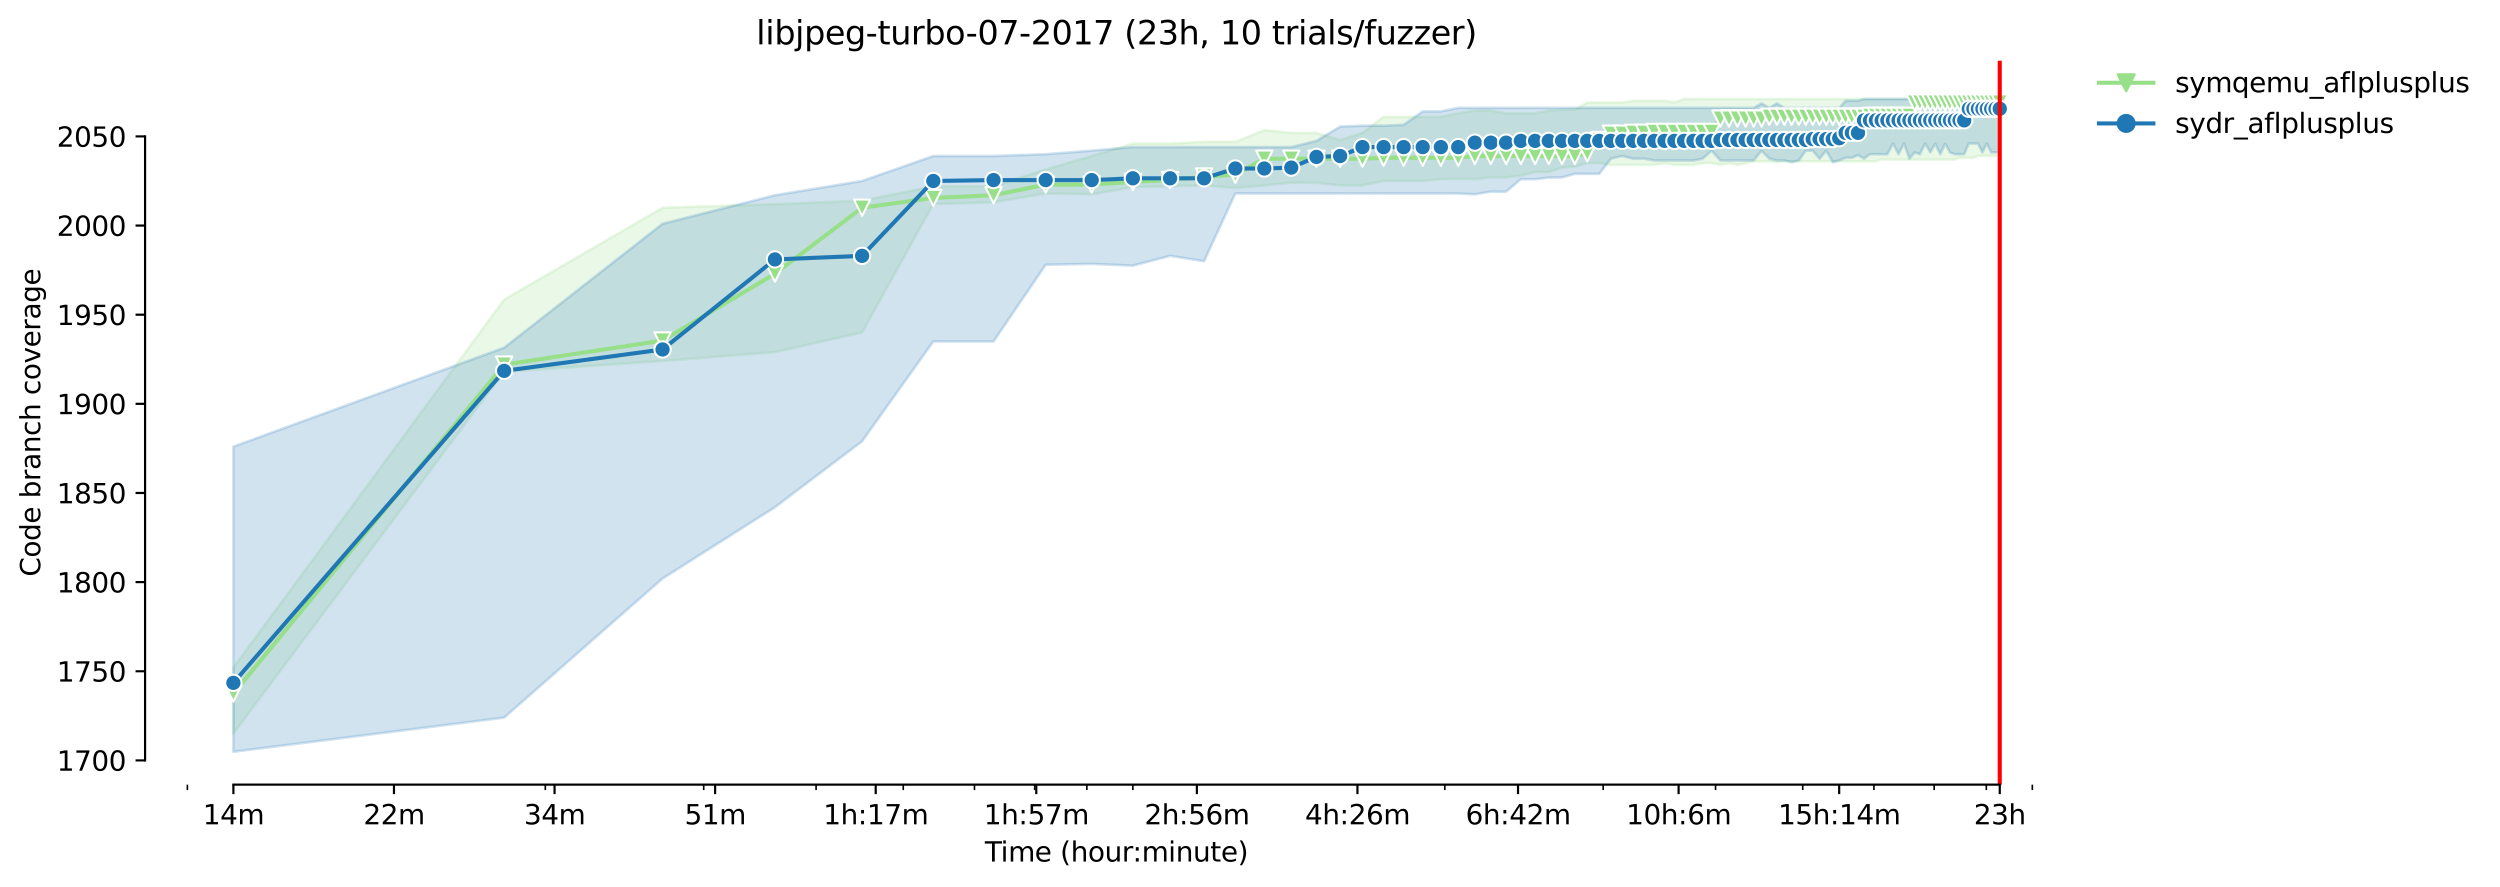 <?xml version="1.0" encoding="utf-8" standalone="no"?>
<!DOCTYPE svg PUBLIC "-//W3C//DTD SVG 1.1//EN"
  "http://www.w3.org/Graphics/SVG/1.1/DTD/svg11.dtd">
<svg height="325.986pt" version="1.1" viewBox="0 0 918.99 325.986" width="918.99pt" xmlns="http://www.w3.org/2000/svg" xmlns:xlink="http://www.w3.org/1999/xlink">
 <defs>
  <style type="text/css">*{stroke-linecap:butt;stroke-linejoin:round;}</style>
 </defs>
 <g id="figure_1">
  <g id="patch_1">
   <path d="M 0 325.986 
L 918.99 325.986 
L 918.99 0 
L 0 0 
z
" style="fill:#ffffff;"/>
  </g>
  <g id="axes_1">
   <g id="patch_2">
    <path d="M 53.328 288.43 
L 767.568 288.43 
L 767.568 22.318 
L 53.328 22.318 
z
" style="fill:#ffffff;"/>
   </g>
   <g id="PolyCollection_1">
    <defs>
     <path d="M 85.794 -80.602 
L 85.794 -56.296 
L 185.326 -189.335 
L 243.55 -193.267 
L 284.859 -196.544 
L 316.902 -203.753 
L 343.082 -250.94 
L 365.218 -251.595 
L 384.392 -254.847 
L 401.305 -254.544 
L 416.435 -257.166 
L 430.121 -257.493 
L 442.615 -257.805 
L 454.109 -256.838 
L 464.751 -257.821 
L 474.658 -258.804 
L 483.925 -258.779 
L 492.631 -257.821 
L 500.838 -257.821 
L 508.602 -259.459 
L 515.968 -259.459 
L 522.974 -259.459 
L 529.654 -260.115 
L 536.037 -260.115 
L 542.148 -260.115 
L 548.01 -260.77 
L 553.642 -260.77 
L 559.061 -261.425 
L 564.284 -262.736 
L 569.323 -262.736 
L 574.191 -264.375 
L 578.899 -264.702 
L 583.458 -266.013 
L 587.877 -266.013 
L 592.164 -265.358 
L 596.326 -265.358 
L 600.371 -265.358 
L 604.306 -265.358 
L 608.135 -265.358 
L 611.865 -266.013 
L 615.501 -265.358 
L 619.046 -265.358 
L 622.507 -265.358 
L 625.885 -266.013 
L 629.187 -266.013 
L 632.414 -265.358 
L 635.57 -266.005 
L 638.658 -265.358 
L 641.681 -266.013 
L 644.642 -266.668 
L 647.543 -266.668 
L 650.387 -266.668 
L 653.175 -266.341 
L 655.91 -266.668 
L 658.594 -266.668 
L 661.229 -266.668 
L 663.817 -266.668 
L 666.358 -266.668 
L 668.855 -266.668 
L 671.31 -266.668 
L 673.724 -266.668 
L 676.097 -266.668 
L 678.432 -266.668 
L 680.73 -266.668 
L 682.991 -266.668 
L 685.217 -266.668 
L 687.41 -266.668 
L 689.569 -266.668 
L 691.696 -267.324 
L 693.793 -267.324 
L 695.859 -267.324 
L 697.896 -267.324 
L 699.904 -267.324 
L 701.885 -267.324 
L 703.839 -267.324 
L 705.766 -267.316 
L 707.668 -267.324 
L 709.545 -267.324 
L 711.398 -267.324 
L 713.227 -267.324 
L 715.033 -267.324 
L 716.817 -267.324 
L 718.579 -267.324 
L 720.32 -267.971 
L 722.04 -267.979 
L 723.739 -267.979 
L 725.418 -267.979 
L 727.078 -268.634 
L 728.72 -268.634 
L 730.342 -268.634 
L 731.947 -268.634 
L 733.533 -268.634 
L 735.103 -268.634 
L 735.103 -290.917 
L 735.103 -290.917 
L 733.533 -291.245 
L 731.947 -290.917 
L 730.342 -290.917 
L 728.72 -291.245 
L 727.078 -290.925 
L 725.418 -290.917 
L 723.739 -290.917 
L 722.04 -290.917 
L 720.32 -290.917 
L 718.579 -290.917 
L 716.817 -290.917 
L 715.033 -290.917 
L 713.227 -290.917 
L 711.398 -290.917 
L 709.545 -291.572 
L 707.668 -290.917 
L 705.766 -290.917 
L 703.839 -290.917 
L 701.885 -289.606 
L 699.904 -289.606 
L 697.896 -289.606 
L 695.859 -289.606 
L 693.793 -289.606 
L 691.696 -289.606 
L 689.569 -289.606 
L 687.41 -289.606 
L 685.217 -289.606 
L 682.991 -289.606 
L 680.73 -289.606 
L 678.432 -289.606 
L 676.097 -289.606 
L 673.724 -289.606 
L 671.31 -289.606 
L 668.855 -289.606 
L 666.358 -289.606 
L 663.817 -289.606 
L 661.229 -289.606 
L 658.594 -289.606 
L 655.91 -289.606 
L 653.175 -289.606 
L 650.387 -289.606 
L 647.543 -289.606 
L 644.642 -289.606 
L 641.681 -289.606 
L 638.658 -289.606 
L 635.57 -289.606 
L 632.414 -289.606 
L 629.187 -289.606 
L 625.885 -289.606 
L 622.507 -289.606 
L 619.046 -289.606 
L 615.501 -288.295 
L 611.865 -288.951 
L 608.135 -288.951 
L 604.306 -288.951 
L 600.371 -288.951 
L 596.326 -288.295 
L 592.164 -288.295 
L 587.877 -288.295 
L 583.458 -288.295 
L 578.899 -285.674 
L 574.191 -285.674 
L 569.323 -285.346 
L 564.284 -284.363 
L 559.061 -284.363 
L 553.642 -284.363 
L 548.01 -285.346 
L 542.148 -285.346 
L 536.037 -284.363 
L 529.654 -283.052 
L 522.974 -283.052 
L 515.968 -283.052 
L 508.602 -283.052 
L 500.838 -277.154 
L 492.631 -274.533 
L 483.925 -277.154 
L 474.658 -277.154 
L 464.751 -278.137 
L 454.109 -273.877 
L 442.615 -273.877 
L 430.121 -273.222 
L 416.435 -273.222 
L 401.305 -268.634 
L 384.392 -263.719 
L 365.218 -257.493 
L 343.082 -257.493 
L 316.902 -252.25 
L 284.859 -250.94 
L 243.55 -249.629 
L 185.326 -215.878 
L 85.794 -80.602 
z
" id="mcb720c79fd" style="stroke:#98df8a;stroke-opacity:0.2;"/>
    </defs>
    <g clip-path="url(#p319ab267a5)">
     <use style="fill:#98df8a;fill-opacity:0.2;stroke:#98df8a;stroke-opacity:0.2;" x="0" xlink:href="#mcb720c79fd" y="325.986"/>
    </g>
   </g>
   <g id="PolyCollection_2">
    <defs>
     <path d="M 85.794 -161.81 
L 85.794 -49.652 
L 185.326 -62.194 
L 243.55 -113.313 
L 284.859 -139.527 
L 316.902 -163.776 
L 343.082 -200.476 
L 365.218 -200.476 
L 384.392 -228.657 
L 401.305 -228.985 
L 416.435 -228.329 
L 430.121 -231.934 
L 442.615 -229.968 
L 454.109 -254.872 
L 464.751 -254.872 
L 474.658 -254.872 
L 483.925 -254.872 
L 492.631 -254.872 
L 500.838 -254.847 
L 508.602 -254.872 
L 515.968 -254.872 
L 522.974 -254.872 
L 529.654 -254.872 
L 536.037 -254.847 
L 542.148 -254.544 
L 548.01 -255.527 
L 553.642 -255.527 
L 559.061 -260.115 
L 564.284 -260.115 
L 569.323 -260.705 
L 574.191 -260.77 
L 578.899 -262.081 
L 583.458 -262.081 
L 587.877 -262.081 
L 592.164 -267.651 
L 596.326 -268.634 
L 600.371 -267.651 
L 604.306 -267.651 
L 608.135 -266.996 
L 611.865 -266.996 
L 615.501 -266.996 
L 619.046 -266.996 
L 622.507 -266.98 
L 625.885 -267.635 
L 629.187 -270.601 
L 632.414 -266.996 
L 635.57 -266.996 
L 638.658 -266.996 
L 641.681 -266.996 
L 644.642 -266.996 
L 647.543 -270.601 
L 650.387 -267.651 
L 653.175 -266.996 
L 655.91 -266.996 
L 658.594 -266.341 
L 661.229 -266.996 
L 663.817 -270.601 
L 666.358 -270.601 
L 668.855 -267.635 
L 671.31 -270.601 
L 673.724 -266.341 
L 676.097 -266.996 
L 678.432 -267.979 
L 680.73 -267.979 
L 682.991 -268.962 
L 685.217 -267.651 
L 687.41 -269.29 
L 689.569 -269.29 
L 691.696 -269.29 
L 693.793 -269.29 
L 695.859 -273.222 
L 697.896 -269.29 
L 699.904 -273.222 
L 701.885 -267.651 
L 703.839 -269.929 
L 705.766 -269.29 
L 707.668 -273.222 
L 709.545 -269.945 
L 711.398 -273.14 
L 713.227 -269.29 
L 715.033 -273.14 
L 716.817 -269.929 
L 718.579 -269.29 
L 720.32 -269.29 
L 722.04 -269.29 
L 723.739 -273.222 
L 725.418 -273.222 
L 727.078 -273.222 
L 728.72 -269.945 
L 730.342 -273.222 
L 731.947 -269.945 
L 733.533 -269.945 
L 735.103 -269.945 
L 735.103 -290.589 
L 735.103 -290.589 
L 733.533 -290.589 
L 731.947 -289.606 
L 730.342 -289.631 
L 728.72 -289.606 
L 727.078 -290.589 
L 725.418 -290.589 
L 723.739 -289.606 
L 722.04 -289.606 
L 720.32 -289.606 
L 718.579 -289.606 
L 716.817 -289.606 
L 715.033 -289.606 
L 713.227 -289.606 
L 711.398 -289.606 
L 709.545 -289.606 
L 707.668 -289.606 
L 705.766 -289.606 
L 703.839 -289.606 
L 701.885 -289.606 
L 699.904 -289.606 
L 697.896 -289.606 
L 695.859 -289.606 
L 693.793 -289.606 
L 691.696 -289.606 
L 689.569 -289.606 
L 687.41 -289.606 
L 685.217 -289.606 
L 682.991 -288.951 
L 680.73 -288.951 
L 678.432 -288.951 
L 676.097 -286.329 
L 673.724 -286.329 
L 671.31 -286.329 
L 668.855 -286.329 
L 666.358 -286.329 
L 663.817 -286.329 
L 661.229 -286.329 
L 658.594 -286.329 
L 655.91 -286.329 
L 653.175 -287.968 
L 650.387 -286.329 
L 647.543 -287.968 
L 644.642 -286.329 
L 641.681 -286.329 
L 638.658 -286.329 
L 635.57 -286.354 
L 632.414 -286.329 
L 629.187 -286.329 
L 625.885 -286.329 
L 622.507 -286.329 
L 619.046 -286.329 
L 615.501 -286.329 
L 611.865 -286.329 
L 608.135 -286.329 
L 604.306 -286.329 
L 600.371 -286.329 
L 596.326 -286.329 
L 592.164 -286.329 
L 587.877 -286.329 
L 583.458 -286.329 
L 578.899 -286.329 
L 574.191 -286.329 
L 569.323 -286.329 
L 564.284 -286.346 
L 559.061 -286.329 
L 553.642 -286.329 
L 548.01 -286.329 
L 542.148 -286.329 
L 536.037 -286.329 
L 529.654 -285.019 
L 522.974 -285.019 
L 515.968 -280.103 
L 508.602 -279.776 
L 500.838 -279.776 
L 492.631 -279.448 
L 483.925 -274.205 
L 474.658 -271.911 
L 464.751 -271.911 
L 454.109 -271.911 
L 442.615 -271.911 
L 430.121 -271.911 
L 416.435 -271.911 
L 401.305 -270.601 
L 384.392 -269.29 
L 365.218 -268.634 
L 343.082 -268.634 
L 316.902 -259.459 
L 284.859 -254.216 
L 243.55 -243.731 
L 185.326 -198.183 
L 85.794 -161.81 
z
" id="m226dff51cd" style="stroke:#1f77b4;stroke-opacity:0.2;"/>
    </defs>
    <g clip-path="url(#p319ab267a5)">
     <use style="fill:#1f77b4;fill-opacity:0.2;stroke:#1f77b4;stroke-opacity:0.2;" x="0" xlink:href="#m226dff51cd" y="325.986"/>
    </g>
   </g>
   <g id="matplotlib.axis_1">
    <g id="xtick_1">
     <g id="line2d_1">
      <defs>
       <path d="M 0 0 
L 0 3.5 
" id="m81c85899a1" style="stroke:#000000;stroke-width:0.8;"/>
      </defs>
      <g>
       <use style="stroke:#000000;stroke-width:0.8;" x="85.794" xlink:href="#m81c85899a1" y="288.43"/>
      </g>
     </g>
     <g id="text_1">
      <!-- 14m -->
      <g transform="translate(74.561 303.029)scale(0.1 -0.1)">
       <defs>
        <path d="M 794 531 
L 1825 531 
L 1825 4091 
L 703 3866 
L 703 4441 
L 1819 4666 
L 2450 4666 
L 2450 531 
L 3481 531 
L 3481 0 
L 794 0 
L 794 531 
z
" id="DejaVuSans-31" transform="scale(0.016)"/>
        <path d="M 2419 4116 
L 825 1625 
L 2419 1625 
L 2419 4116 
z
M 2253 4666 
L 3047 4666 
L 3047 1625 
L 3713 1625 
L 3713 1100 
L 3047 1100 
L 3047 0 
L 2419 0 
L 2419 1100 
L 313 1100 
L 313 1709 
L 2253 4666 
z
" id="DejaVuSans-34" transform="scale(0.016)"/>
        <path d="M 3328 2828 
Q 3544 3216 3844 3400 
Q 4144 3584 4550 3584 
Q 5097 3584 5394 3201 
Q 5691 2819 5691 2113 
L 5691 0 
L 5113 0 
L 5113 2094 
Q 5113 2597 4934 2840 
Q 4756 3084 4391 3084 
Q 3944 3084 3684 2787 
Q 3425 2491 3425 1978 
L 3425 0 
L 2847 0 
L 2847 2094 
Q 2847 2600 2669 2842 
Q 2491 3084 2119 3084 
Q 1678 3084 1418 2786 
Q 1159 2488 1159 1978 
L 1159 0 
L 581 0 
L 581 3500 
L 1159 3500 
L 1159 2956 
Q 1356 3278 1631 3431 
Q 1906 3584 2284 3584 
Q 2666 3584 2933 3390 
Q 3200 3197 3328 2828 
z
" id="DejaVuSans-6d" transform="scale(0.016)"/>
       </defs>
       <use xlink:href="#DejaVuSans-31"/>
       <use x="63.623" xlink:href="#DejaVuSans-34"/>
       <use x="127.246" xlink:href="#DejaVuSans-6d"/>
      </g>
     </g>
    </g>
    <g id="xtick_2">
     <g id="line2d_2">
      <g>
       <use style="stroke:#000000;stroke-width:0.8;" x="144.822" xlink:href="#m81c85899a1" y="288.43"/>
      </g>
     </g>
     <g id="text_2">
      <!-- 22m -->
      <g transform="translate(133.589 303.029)scale(0.1 -0.1)">
       <defs>
        <path d="M 1228 531 
L 3431 531 
L 3431 0 
L 469 0 
L 469 531 
Q 828 903 1448 1529 
Q 2069 2156 2228 2338 
Q 2531 2678 2651 2914 
Q 2772 3150 2772 3378 
Q 2772 3750 2511 3984 
Q 2250 4219 1831 4219 
Q 1534 4219 1204 4116 
Q 875 4013 500 3803 
L 500 4441 
Q 881 4594 1212 4672 
Q 1544 4750 1819 4750 
Q 2544 4750 2975 4387 
Q 3406 4025 3406 3419 
Q 3406 3131 3298 2873 
Q 3191 2616 2906 2266 
Q 2828 2175 2409 1742 
Q 1991 1309 1228 531 
z
" id="DejaVuSans-32" transform="scale(0.016)"/>
       </defs>
       <use xlink:href="#DejaVuSans-32"/>
       <use x="63.623" xlink:href="#DejaVuSans-32"/>
       <use x="127.246" xlink:href="#DejaVuSans-6d"/>
      </g>
     </g>
    </g>
    <g id="xtick_3">
     <g id="line2d_3">
      <g>
       <use style="stroke:#000000;stroke-width:0.8;" x="203.85" xlink:href="#m81c85899a1" y="288.43"/>
      </g>
     </g>
     <g id="text_3">
      <!-- 34m -->
      <g transform="translate(192.617 303.029)scale(0.1 -0.1)">
       <defs>
        <path d="M 2597 2516 
Q 3050 2419 3304 2112 
Q 3559 1806 3559 1356 
Q 3559 666 3084 287 
Q 2609 -91 1734 -91 
Q 1441 -91 1130 -33 
Q 819 25 488 141 
L 488 750 
Q 750 597 1062 519 
Q 1375 441 1716 441 
Q 2309 441 2620 675 
Q 2931 909 2931 1356 
Q 2931 1769 2642 2001 
Q 2353 2234 1838 2234 
L 1294 2234 
L 1294 2753 
L 1863 2753 
Q 2328 2753 2575 2939 
Q 2822 3125 2822 3475 
Q 2822 3834 2567 4026 
Q 2313 4219 1838 4219 
Q 1578 4219 1281 4162 
Q 984 4106 628 3988 
L 628 4550 
Q 988 4650 1302 4700 
Q 1616 4750 1894 4750 
Q 2613 4750 3031 4423 
Q 3450 4097 3450 3541 
Q 3450 3153 3228 2886 
Q 3006 2619 2597 2516 
z
" id="DejaVuSans-33" transform="scale(0.016)"/>
       </defs>
       <use xlink:href="#DejaVuSans-33"/>
       <use x="63.623" xlink:href="#DejaVuSans-34"/>
       <use x="127.246" xlink:href="#DejaVuSans-6d"/>
      </g>
     </g>
    </g>
    <g id="xtick_4">
     <g id="line2d_4">
      <g>
       <use style="stroke:#000000;stroke-width:0.8;" x="262.878" xlink:href="#m81c85899a1" y="288.43"/>
      </g>
     </g>
     <g id="text_4">
      <!-- 51m -->
      <g transform="translate(251.646 303.029)scale(0.1 -0.1)">
       <defs>
        <path d="M 691 4666 
L 3169 4666 
L 3169 4134 
L 1269 4134 
L 1269 2991 
Q 1406 3038 1543 3061 
Q 1681 3084 1819 3084 
Q 2600 3084 3056 2656 
Q 3513 2228 3513 1497 
Q 3513 744 3044 326 
Q 2575 -91 1722 -91 
Q 1428 -91 1123 -41 
Q 819 9 494 109 
L 494 744 
Q 775 591 1075 516 
Q 1375 441 1709 441 
Q 2250 441 2565 725 
Q 2881 1009 2881 1497 
Q 2881 1984 2565 2268 
Q 2250 2553 1709 2553 
Q 1456 2553 1204 2497 
Q 953 2441 691 2322 
L 691 4666 
z
" id="DejaVuSans-35" transform="scale(0.016)"/>
       </defs>
       <use xlink:href="#DejaVuSans-35"/>
       <use x="63.623" xlink:href="#DejaVuSans-31"/>
       <use x="127.246" xlink:href="#DejaVuSans-6d"/>
      </g>
     </g>
    </g>
    <g id="xtick_5">
     <g id="line2d_5">
      <g>
       <use style="stroke:#000000;stroke-width:0.8;" x="321.907" xlink:href="#m81c85899a1" y="288.43"/>
      </g>
     </g>
     <g id="text_5">
      <!-- 1h:17m -->
      <g transform="translate(302.639 303.029)scale(0.1 -0.1)">
       <defs>
        <path d="M 3513 2113 
L 3513 0 
L 2938 0 
L 2938 2094 
Q 2938 2591 2744 2837 
Q 2550 3084 2163 3084 
Q 1697 3084 1428 2787 
Q 1159 2491 1159 1978 
L 1159 0 
L 581 0 
L 581 4863 
L 1159 4863 
L 1159 2956 
Q 1366 3272 1645 3428 
Q 1925 3584 2291 3584 
Q 2894 3584 3203 3211 
Q 3513 2838 3513 2113 
z
" id="DejaVuSans-68" transform="scale(0.016)"/>
        <path d="M 750 794 
L 1409 794 
L 1409 0 
L 750 0 
L 750 794 
z
M 750 3309 
L 1409 3309 
L 1409 2516 
L 750 2516 
L 750 3309 
z
" id="DejaVuSans-3a" transform="scale(0.016)"/>
        <path d="M 525 4666 
L 3525 4666 
L 3525 4397 
L 1831 0 
L 1172 0 
L 2766 4134 
L 525 4134 
L 525 4666 
z
" id="DejaVuSans-37" transform="scale(0.016)"/>
       </defs>
       <use xlink:href="#DejaVuSans-31"/>
       <use x="63.623" xlink:href="#DejaVuSans-68"/>
       <use x="127.002" xlink:href="#DejaVuSans-3a"/>
       <use x="160.693" xlink:href="#DejaVuSans-31"/>
       <use x="224.316" xlink:href="#DejaVuSans-37"/>
       <use x="287.939" xlink:href="#DejaVuSans-6d"/>
      </g>
     </g>
    </g>
    <g id="xtick_6">
     <g id="line2d_6">
      <g>
       <use style="stroke:#000000;stroke-width:0.8;" x="380.935" xlink:href="#m81c85899a1" y="288.43"/>
      </g>
     </g>
     <g id="text_6">
      <!-- 1h:57m -->
      <g transform="translate(361.668 303.029)scale(0.1 -0.1)">
       <use xlink:href="#DejaVuSans-31"/>
       <use x="63.623" xlink:href="#DejaVuSans-68"/>
       <use x="127.002" xlink:href="#DejaVuSans-3a"/>
       <use x="160.693" xlink:href="#DejaVuSans-35"/>
       <use x="224.316" xlink:href="#DejaVuSans-37"/>
       <use x="287.939" xlink:href="#DejaVuSans-6d"/>
      </g>
     </g>
    </g>
    <g id="xtick_7">
     <g id="line2d_7">
      <g>
       <use style="stroke:#000000;stroke-width:0.8;" x="439.963" xlink:href="#m81c85899a1" y="288.43"/>
      </g>
     </g>
     <g id="text_7">
      <!-- 2h:56m -->
      <g transform="translate(420.696 303.029)scale(0.1 -0.1)">
       <defs>
        <path d="M 2113 2584 
Q 1688 2584 1439 2293 
Q 1191 2003 1191 1497 
Q 1191 994 1439 701 
Q 1688 409 2113 409 
Q 2538 409 2786 701 
Q 3034 994 3034 1497 
Q 3034 2003 2786 2293 
Q 2538 2584 2113 2584 
z
M 3366 4563 
L 3366 3988 
Q 3128 4100 2886 4159 
Q 2644 4219 2406 4219 
Q 1781 4219 1451 3797 
Q 1122 3375 1075 2522 
Q 1259 2794 1537 2939 
Q 1816 3084 2150 3084 
Q 2853 3084 3261 2657 
Q 3669 2231 3669 1497 
Q 3669 778 3244 343 
Q 2819 -91 2113 -91 
Q 1303 -91 875 529 
Q 447 1150 447 2328 
Q 447 3434 972 4092 
Q 1497 4750 2381 4750 
Q 2619 4750 2861 4703 
Q 3103 4656 3366 4563 
z
" id="DejaVuSans-36" transform="scale(0.016)"/>
       </defs>
       <use xlink:href="#DejaVuSans-32"/>
       <use x="63.623" xlink:href="#DejaVuSans-68"/>
       <use x="127.002" xlink:href="#DejaVuSans-3a"/>
       <use x="160.693" xlink:href="#DejaVuSans-35"/>
       <use x="224.316" xlink:href="#DejaVuSans-36"/>
       <use x="287.939" xlink:href="#DejaVuSans-6d"/>
      </g>
     </g>
    </g>
    <g id="xtick_8">
     <g id="line2d_8">
      <g>
       <use style="stroke:#000000;stroke-width:0.8;" x="498.991" xlink:href="#m81c85899a1" y="288.43"/>
      </g>
     </g>
     <g id="text_8">
      <!-- 4h:26m -->
      <g transform="translate(479.724 303.029)scale(0.1 -0.1)">
       <use xlink:href="#DejaVuSans-34"/>
       <use x="63.623" xlink:href="#DejaVuSans-68"/>
       <use x="127.002" xlink:href="#DejaVuSans-3a"/>
       <use x="160.693" xlink:href="#DejaVuSans-32"/>
       <use x="224.316" xlink:href="#DejaVuSans-36"/>
       <use x="287.939" xlink:href="#DejaVuSans-6d"/>
      </g>
     </g>
    </g>
    <g id="xtick_9">
     <g id="line2d_9">
      <g>
       <use style="stroke:#000000;stroke-width:0.8;" x="558.02" xlink:href="#m81c85899a1" y="288.43"/>
      </g>
     </g>
     <g id="text_9">
      <!-- 6h:42m -->
      <g transform="translate(538.752 303.029)scale(0.1 -0.1)">
       <use xlink:href="#DejaVuSans-36"/>
       <use x="63.623" xlink:href="#DejaVuSans-68"/>
       <use x="127.002" xlink:href="#DejaVuSans-3a"/>
       <use x="160.693" xlink:href="#DejaVuSans-34"/>
       <use x="224.316" xlink:href="#DejaVuSans-32"/>
       <use x="287.939" xlink:href="#DejaVuSans-6d"/>
      </g>
     </g>
    </g>
    <g id="xtick_10">
     <g id="line2d_10">
      <g>
       <use style="stroke:#000000;stroke-width:0.8;" x="617.048" xlink:href="#m81c85899a1" y="288.43"/>
      </g>
     </g>
     <g id="text_10">
      <!-- 10h:6m -->
      <g transform="translate(597.781 303.029)scale(0.1 -0.1)">
       <defs>
        <path d="M 2034 4250 
Q 1547 4250 1301 3770 
Q 1056 3291 1056 2328 
Q 1056 1369 1301 889 
Q 1547 409 2034 409 
Q 2525 409 2770 889 
Q 3016 1369 3016 2328 
Q 3016 3291 2770 3770 
Q 2525 4250 2034 4250 
z
M 2034 4750 
Q 2819 4750 3233 4129 
Q 3647 3509 3647 2328 
Q 3647 1150 3233 529 
Q 2819 -91 2034 -91 
Q 1250 -91 836 529 
Q 422 1150 422 2328 
Q 422 3509 836 4129 
Q 1250 4750 2034 4750 
z
" id="DejaVuSans-30" transform="scale(0.016)"/>
       </defs>
       <use xlink:href="#DejaVuSans-31"/>
       <use x="63.623" xlink:href="#DejaVuSans-30"/>
       <use x="127.246" xlink:href="#DejaVuSans-68"/>
       <use x="190.625" xlink:href="#DejaVuSans-3a"/>
       <use x="224.316" xlink:href="#DejaVuSans-36"/>
       <use x="287.939" xlink:href="#DejaVuSans-6d"/>
      </g>
     </g>
    </g>
    <g id="xtick_11">
     <g id="line2d_11">
      <g>
       <use style="stroke:#000000;stroke-width:0.8;" x="676.076" xlink:href="#m81c85899a1" y="288.43"/>
      </g>
     </g>
     <g id="text_11">
      <!-- 15h:14m -->
      <g transform="translate(653.628 303.029)scale(0.1 -0.1)">
       <use xlink:href="#DejaVuSans-31"/>
       <use x="63.623" xlink:href="#DejaVuSans-35"/>
       <use x="127.246" xlink:href="#DejaVuSans-68"/>
       <use x="190.625" xlink:href="#DejaVuSans-3a"/>
       <use x="224.316" xlink:href="#DejaVuSans-31"/>
       <use x="287.939" xlink:href="#DejaVuSans-34"/>
       <use x="351.562" xlink:href="#DejaVuSans-6d"/>
      </g>
     </g>
    </g>
    <g id="xtick_12">
     <g id="line2d_12">
      <g>
       <use style="stroke:#000000;stroke-width:0.8;" x="735.104" xlink:href="#m81c85899a1" y="288.43"/>
      </g>
     </g>
     <g id="text_12">
      <!-- 23h -->
      <g transform="translate(725.573 303.029)scale(0.1 -0.1)">
       <use xlink:href="#DejaVuSans-32"/>
       <use x="63.623" xlink:href="#DejaVuSans-33"/>
       <use x="127.246" xlink:href="#DejaVuSans-68"/>
      </g>
     </g>
    </g>
    <g id="xtick_13">
     <g id="line2d_13">
      <defs>
       <path d="M 0 0 
L 0 2 
" id="m5e4d2881be" style="stroke:#000000;stroke-width:0.6;"/>
      </defs>
      <g>
       <use style="stroke:#000000;stroke-width:0.6;" x="68.88" xlink:href="#m5e4d2881be" y="288.43"/>
      </g>
     </g>
    </g>
    <g id="xtick_14">
     <g id="line2d_14">
      <g>
       <use style="stroke:#000000;stroke-width:0.6;" x="200.456" xlink:href="#m5e4d2881be" y="288.43"/>
      </g>
     </g>
    </g>
    <g id="xtick_15">
     <g id="line2d_15">
      <g>
       <use style="stroke:#000000;stroke-width:0.6;" x="258.679" xlink:href="#m5e4d2881be" y="288.43"/>
      </g>
     </g>
    </g>
    <g id="xtick_16">
     <g id="line2d_16">
      <g>
       <use style="stroke:#000000;stroke-width:0.6;" x="299.989" xlink:href="#m5e4d2881be" y="288.43"/>
      </g>
     </g>
    </g>
    <g id="xtick_17">
     <g id="line2d_17">
      <g>
       <use style="stroke:#000000;stroke-width:0.6;" x="332.031" xlink:href="#m5e4d2881be" y="288.43"/>
      </g>
     </g>
    </g>
    <g id="xtick_18">
     <g id="line2d_18">
      <g>
       <use style="stroke:#000000;stroke-width:0.6;" x="358.212" xlink:href="#m5e4d2881be" y="288.43"/>
      </g>
     </g>
    </g>
    <g id="xtick_19">
     <g id="line2d_19">
      <g>
       <use style="stroke:#000000;stroke-width:0.6;" x="380.347" xlink:href="#m5e4d2881be" y="288.43"/>
      </g>
     </g>
    </g>
    <g id="xtick_20">
     <g id="line2d_20">
      <g>
       <use style="stroke:#000000;stroke-width:0.6;" x="399.522" xlink:href="#m5e4d2881be" y="288.43"/>
      </g>
     </g>
    </g>
    <g id="xtick_21">
     <g id="line2d_21">
      <g>
       <use style="stroke:#000000;stroke-width:0.6;" x="416.435" xlink:href="#m5e4d2881be" y="288.43"/>
      </g>
     </g>
    </g>
    <g id="xtick_22">
     <g id="line2d_22">
      <g>
       <use style="stroke:#000000;stroke-width:0.6;" x="531.097" xlink:href="#m5e4d2881be" y="288.43"/>
      </g>
     </g>
    </g>
    <g id="xtick_23">
     <g id="line2d_23">
      <g>
       <use style="stroke:#000000;stroke-width:0.6;" x="589.32" xlink:href="#m5e4d2881be" y="288.43"/>
      </g>
     </g>
    </g>
    <g id="xtick_24">
     <g id="line2d_24">
      <g>
       <use style="stroke:#000000;stroke-width:0.6;" x="630.63" xlink:href="#m5e4d2881be" y="288.43"/>
      </g>
     </g>
    </g>
    <g id="xtick_25">
     <g id="line2d_25">
      <g>
       <use style="stroke:#000000;stroke-width:0.6;" x="662.672" xlink:href="#m5e4d2881be" y="288.43"/>
      </g>
     </g>
    </g>
    <g id="xtick_26">
     <g id="line2d_26">
      <g>
       <use style="stroke:#000000;stroke-width:0.6;" x="688.853" xlink:href="#m5e4d2881be" y="288.43"/>
      </g>
     </g>
    </g>
    <g id="xtick_27">
     <g id="line2d_27">
      <g>
       <use style="stroke:#000000;stroke-width:0.6;" x="710.988" xlink:href="#m5e4d2881be" y="288.43"/>
      </g>
     </g>
    </g>
    <g id="xtick_28">
     <g id="line2d_28">
      <g>
       <use style="stroke:#000000;stroke-width:0.6;" x="730.163" xlink:href="#m5e4d2881be" y="288.43"/>
      </g>
     </g>
    </g>
    <g id="xtick_29">
     <g id="line2d_29">
      <g>
       <use style="stroke:#000000;stroke-width:0.6;" x="747.076" xlink:href="#m5e4d2881be" y="288.43"/>
      </g>
     </g>
    </g>
    <g id="text_13">
     <!-- Time (hour:minute) -->
     <g transform="translate(362.041 316.707)scale(0.1 -0.1)">
      <defs>
       <path d="M -19 4666 
L 3928 4666 
L 3928 4134 
L 2272 4134 
L 2272 0 
L 1638 0 
L 1638 4134 
L -19 4134 
L -19 4666 
z
" id="DejaVuSans-54" transform="scale(0.016)"/>
       <path d="M 603 3500 
L 1178 3500 
L 1178 0 
L 603 0 
L 603 3500 
z
M 603 4863 
L 1178 4863 
L 1178 4134 
L 603 4134 
L 603 4863 
z
" id="DejaVuSans-69" transform="scale(0.016)"/>
       <path d="M 3597 1894 
L 3597 1613 
L 953 1613 
Q 991 1019 1311 708 
Q 1631 397 2203 397 
Q 2534 397 2845 478 
Q 3156 559 3463 722 
L 3463 178 
Q 3153 47 2828 -22 
Q 2503 -91 2169 -91 
Q 1331 -91 842 396 
Q 353 884 353 1716 
Q 353 2575 817 3079 
Q 1281 3584 2069 3584 
Q 2775 3584 3186 3129 
Q 3597 2675 3597 1894 
z
M 3022 2063 
Q 3016 2534 2758 2815 
Q 2500 3097 2075 3097 
Q 1594 3097 1305 2825 
Q 1016 2553 972 2059 
L 3022 2063 
z
" id="DejaVuSans-65" transform="scale(0.016)"/>
       <path id="DejaVuSans-20" transform="scale(0.016)"/>
       <path d="M 1984 4856 
Q 1566 4138 1362 3434 
Q 1159 2731 1159 2009 
Q 1159 1288 1364 580 
Q 1569 -128 1984 -844 
L 1484 -844 
Q 1016 -109 783 600 
Q 550 1309 550 2009 
Q 550 2706 781 3412 
Q 1013 4119 1484 4856 
L 1984 4856 
z
" id="DejaVuSans-28" transform="scale(0.016)"/>
       <path d="M 1959 3097 
Q 1497 3097 1228 2736 
Q 959 2375 959 1747 
Q 959 1119 1226 758 
Q 1494 397 1959 397 
Q 2419 397 2687 759 
Q 2956 1122 2956 1747 
Q 2956 2369 2687 2733 
Q 2419 3097 1959 3097 
z
M 1959 3584 
Q 2709 3584 3137 3096 
Q 3566 2609 3566 1747 
Q 3566 888 3137 398 
Q 2709 -91 1959 -91 
Q 1206 -91 779 398 
Q 353 888 353 1747 
Q 353 2609 779 3096 
Q 1206 3584 1959 3584 
z
" id="DejaVuSans-6f" transform="scale(0.016)"/>
       <path d="M 544 1381 
L 544 3500 
L 1119 3500 
L 1119 1403 
Q 1119 906 1312 657 
Q 1506 409 1894 409 
Q 2359 409 2629 706 
Q 2900 1003 2900 1516 
L 2900 3500 
L 3475 3500 
L 3475 0 
L 2900 0 
L 2900 538 
Q 2691 219 2414 64 
Q 2138 -91 1772 -91 
Q 1169 -91 856 284 
Q 544 659 544 1381 
z
M 1991 3584 
L 1991 3584 
z
" id="DejaVuSans-75" transform="scale(0.016)"/>
       <path d="M 2631 2963 
Q 2534 3019 2420 3045 
Q 2306 3072 2169 3072 
Q 1681 3072 1420 2755 
Q 1159 2438 1159 1844 
L 1159 0 
L 581 0 
L 581 3500 
L 1159 3500 
L 1159 2956 
Q 1341 3275 1631 3429 
Q 1922 3584 2338 3584 
Q 2397 3584 2469 3576 
Q 2541 3569 2628 3553 
L 2631 2963 
z
" id="DejaVuSans-72" transform="scale(0.016)"/>
       <path d="M 3513 2113 
L 3513 0 
L 2938 0 
L 2938 2094 
Q 2938 2591 2744 2837 
Q 2550 3084 2163 3084 
Q 1697 3084 1428 2787 
Q 1159 2491 1159 1978 
L 1159 0 
L 581 0 
L 581 3500 
L 1159 3500 
L 1159 2956 
Q 1366 3272 1645 3428 
Q 1925 3584 2291 3584 
Q 2894 3584 3203 3211 
Q 3513 2838 3513 2113 
z
" id="DejaVuSans-6e" transform="scale(0.016)"/>
       <path d="M 1172 4494 
L 1172 3500 
L 2356 3500 
L 2356 3053 
L 1172 3053 
L 1172 1153 
Q 1172 725 1289 603 
Q 1406 481 1766 481 
L 2356 481 
L 2356 0 
L 1766 0 
Q 1100 0 847 248 
Q 594 497 594 1153 
L 594 3053 
L 172 3053 
L 172 3500 
L 594 3500 
L 594 4494 
L 1172 4494 
z
" id="DejaVuSans-74" transform="scale(0.016)"/>
       <path d="M 513 4856 
L 1013 4856 
Q 1481 4119 1714 3412 
Q 1947 2706 1947 2009 
Q 1947 1309 1714 600 
Q 1481 -109 1013 -844 
L 513 -844 
Q 928 -128 1133 580 
Q 1338 1288 1338 2009 
Q 1338 2731 1133 3434 
Q 928 4138 513 4856 
z
" id="DejaVuSans-29" transform="scale(0.016)"/>
      </defs>
      <use xlink:href="#DejaVuSans-54"/>
      <use x="57.959" xlink:href="#DejaVuSans-69"/>
      <use x="85.742" xlink:href="#DejaVuSans-6d"/>
      <use x="183.154" xlink:href="#DejaVuSans-65"/>
      <use x="244.678" xlink:href="#DejaVuSans-20"/>
      <use x="276.465" xlink:href="#DejaVuSans-28"/>
      <use x="315.479" xlink:href="#DejaVuSans-68"/>
      <use x="378.857" xlink:href="#DejaVuSans-6f"/>
      <use x="440.039" xlink:href="#DejaVuSans-75"/>
      <use x="503.418" xlink:href="#DejaVuSans-72"/>
      <use x="542.781" xlink:href="#DejaVuSans-3a"/>
      <use x="576.473" xlink:href="#DejaVuSans-6d"/>
      <use x="673.885" xlink:href="#DejaVuSans-69"/>
      <use x="701.668" xlink:href="#DejaVuSans-6e"/>
      <use x="765.047" xlink:href="#DejaVuSans-75"/>
      <use x="828.426" xlink:href="#DejaVuSans-74"/>
      <use x="867.635" xlink:href="#DejaVuSans-65"/>
      <use x="929.158" xlink:href="#DejaVuSans-29"/>
     </g>
    </g>
   </g>
   <g id="matplotlib.axis_2">
    <g id="ytick_1">
     <g id="line2d_30">
      <defs>
       <path d="M 0 0 
L -3.5 0 
" id="m22b3ae37a7" style="stroke:#000000;stroke-width:0.8;"/>
      </defs>
      <g>
       <use style="stroke:#000000;stroke-width:0.8;" x="53.328" xlink:href="#m22b3ae37a7" y="279.521"/>
      </g>
     </g>
     <g id="text_14">
      <!-- 1700 -->
      <g transform="translate(20.878 283.32)scale(0.1 -0.1)">
       <use xlink:href="#DejaVuSans-31"/>
       <use x="63.623" xlink:href="#DejaVuSans-37"/>
       <use x="127.246" xlink:href="#DejaVuSans-30"/>
       <use x="190.869" xlink:href="#DejaVuSans-30"/>
      </g>
     </g>
    </g>
    <g id="ytick_2">
     <g id="line2d_31">
      <g>
       <use style="stroke:#000000;stroke-width:0.8;" x="53.328" xlink:href="#m22b3ae37a7" y="246.753"/>
      </g>
     </g>
     <g id="text_15">
      <!-- 1750 -->
      <g transform="translate(20.878 250.552)scale(0.1 -0.1)">
       <use xlink:href="#DejaVuSans-31"/>
       <use x="63.623" xlink:href="#DejaVuSans-37"/>
       <use x="127.246" xlink:href="#DejaVuSans-35"/>
       <use x="190.869" xlink:href="#DejaVuSans-30"/>
      </g>
     </g>
    </g>
    <g id="ytick_3">
     <g id="line2d_32">
      <g>
       <use style="stroke:#000000;stroke-width:0.8;" x="53.328" xlink:href="#m22b3ae37a7" y="213.984"/>
      </g>
     </g>
     <g id="text_16">
      <!-- 1800 -->
      <g transform="translate(20.878 217.784)scale(0.1 -0.1)">
       <defs>
        <path d="M 2034 2216 
Q 1584 2216 1326 1975 
Q 1069 1734 1069 1313 
Q 1069 891 1326 650 
Q 1584 409 2034 409 
Q 2484 409 2743 651 
Q 3003 894 3003 1313 
Q 3003 1734 2745 1975 
Q 2488 2216 2034 2216 
z
M 1403 2484 
Q 997 2584 770 2862 
Q 544 3141 544 3541 
Q 544 4100 942 4425 
Q 1341 4750 2034 4750 
Q 2731 4750 3128 4425 
Q 3525 4100 3525 3541 
Q 3525 3141 3298 2862 
Q 3072 2584 2669 2484 
Q 3125 2378 3379 2068 
Q 3634 1759 3634 1313 
Q 3634 634 3220 271 
Q 2806 -91 2034 -91 
Q 1263 -91 848 271 
Q 434 634 434 1313 
Q 434 1759 690 2068 
Q 947 2378 1403 2484 
z
M 1172 3481 
Q 1172 3119 1398 2916 
Q 1625 2713 2034 2713 
Q 2441 2713 2670 2916 
Q 2900 3119 2900 3481 
Q 2900 3844 2670 4047 
Q 2441 4250 2034 4250 
Q 1625 4250 1398 4047 
Q 1172 3844 1172 3481 
z
" id="DejaVuSans-38" transform="scale(0.016)"/>
       </defs>
       <use xlink:href="#DejaVuSans-31"/>
       <use x="63.623" xlink:href="#DejaVuSans-38"/>
       <use x="127.246" xlink:href="#DejaVuSans-30"/>
       <use x="190.869" xlink:href="#DejaVuSans-30"/>
      </g>
     </g>
    </g>
    <g id="ytick_4">
     <g id="line2d_33">
      <g>
       <use style="stroke:#000000;stroke-width:0.8;" x="53.328" xlink:href="#m22b3ae37a7" y="181.216"/>
      </g>
     </g>
     <g id="text_17">
      <!-- 1850 -->
      <g transform="translate(20.878 185.015)scale(0.1 -0.1)">
       <use xlink:href="#DejaVuSans-31"/>
       <use x="63.623" xlink:href="#DejaVuSans-38"/>
       <use x="127.246" xlink:href="#DejaVuSans-35"/>
       <use x="190.869" xlink:href="#DejaVuSans-30"/>
      </g>
     </g>
    </g>
    <g id="ytick_5">
     <g id="line2d_34">
      <g>
       <use style="stroke:#000000;stroke-width:0.8;" x="53.328" xlink:href="#m22b3ae37a7" y="148.448"/>
      </g>
     </g>
     <g id="text_18">
      <!-- 1900 -->
      <g transform="translate(20.878 152.247)scale(0.1 -0.1)">
       <defs>
        <path d="M 703 97 
L 703 672 
Q 941 559 1184 500 
Q 1428 441 1663 441 
Q 2288 441 2617 861 
Q 2947 1281 2994 2138 
Q 2813 1869 2534 1725 
Q 2256 1581 1919 1581 
Q 1219 1581 811 2004 
Q 403 2428 403 3163 
Q 403 3881 828 4315 
Q 1253 4750 1959 4750 
Q 2769 4750 3195 4129 
Q 3622 3509 3622 2328 
Q 3622 1225 3098 567 
Q 2575 -91 1691 -91 
Q 1453 -91 1209 -44 
Q 966 3 703 97 
z
M 1959 2075 
Q 2384 2075 2632 2365 
Q 2881 2656 2881 3163 
Q 2881 3666 2632 3958 
Q 2384 4250 1959 4250 
Q 1534 4250 1286 3958 
Q 1038 3666 1038 3163 
Q 1038 2656 1286 2365 
Q 1534 2075 1959 2075 
z
" id="DejaVuSans-39" transform="scale(0.016)"/>
       </defs>
       <use xlink:href="#DejaVuSans-31"/>
       <use x="63.623" xlink:href="#DejaVuSans-39"/>
       <use x="127.246" xlink:href="#DejaVuSans-30"/>
       <use x="190.869" xlink:href="#DejaVuSans-30"/>
      </g>
     </g>
    </g>
    <g id="ytick_6">
     <g id="line2d_35">
      <g>
       <use style="stroke:#000000;stroke-width:0.8;" x="53.328" xlink:href="#m22b3ae37a7" y="115.679"/>
      </g>
     </g>
     <g id="text_19">
      <!-- 1950 -->
      <g transform="translate(20.878 119.479)scale(0.1 -0.1)">
       <use xlink:href="#DejaVuSans-31"/>
       <use x="63.623" xlink:href="#DejaVuSans-39"/>
       <use x="127.246" xlink:href="#DejaVuSans-35"/>
       <use x="190.869" xlink:href="#DejaVuSans-30"/>
      </g>
     </g>
    </g>
    <g id="ytick_7">
     <g id="line2d_36">
      <g>
       <use style="stroke:#000000;stroke-width:0.8;" x="53.328" xlink:href="#m22b3ae37a7" y="82.911"/>
      </g>
     </g>
     <g id="text_20">
      <!-- 2000 -->
      <g transform="translate(20.878 86.71)scale(0.1 -0.1)">
       <use xlink:href="#DejaVuSans-32"/>
       <use x="63.623" xlink:href="#DejaVuSans-30"/>
       <use x="127.246" xlink:href="#DejaVuSans-30"/>
       <use x="190.869" xlink:href="#DejaVuSans-30"/>
      </g>
     </g>
    </g>
    <g id="ytick_8">
     <g id="line2d_37">
      <g>
       <use style="stroke:#000000;stroke-width:0.8;" x="53.328" xlink:href="#m22b3ae37a7" y="50.143"/>
      </g>
     </g>
     <g id="text_21">
      <!-- 2050 -->
      <g transform="translate(20.878 53.942)scale(0.1 -0.1)">
       <use xlink:href="#DejaVuSans-32"/>
       <use x="63.623" xlink:href="#DejaVuSans-30"/>
       <use x="127.246" xlink:href="#DejaVuSans-35"/>
       <use x="190.869" xlink:href="#DejaVuSans-30"/>
      </g>
     </g>
    </g>
    <g id="text_22">
     <!-- Code branch coverage -->
     <g transform="translate(14.798 211.949)rotate(-90)scale(0.1 -0.1)">
      <defs>
       <path d="M 4122 4306 
L 4122 3641 
Q 3803 3938 3442 4084 
Q 3081 4231 2675 4231 
Q 1875 4231 1450 3742 
Q 1025 3253 1025 2328 
Q 1025 1406 1450 917 
Q 1875 428 2675 428 
Q 3081 428 3442 575 
Q 3803 722 4122 1019 
L 4122 359 
Q 3791 134 3420 21 
Q 3050 -91 2638 -91 
Q 1578 -91 968 557 
Q 359 1206 359 2328 
Q 359 3453 968 4101 
Q 1578 4750 2638 4750 
Q 3056 4750 3426 4639 
Q 3797 4528 4122 4306 
z
" id="DejaVuSans-43" transform="scale(0.016)"/>
       <path d="M 2906 2969 
L 2906 4863 
L 3481 4863 
L 3481 0 
L 2906 0 
L 2906 525 
Q 2725 213 2448 61 
Q 2172 -91 1784 -91 
Q 1150 -91 751 415 
Q 353 922 353 1747 
Q 353 2572 751 3078 
Q 1150 3584 1784 3584 
Q 2172 3584 2448 3432 
Q 2725 3281 2906 2969 
z
M 947 1747 
Q 947 1113 1208 752 
Q 1469 391 1925 391 
Q 2381 391 2643 752 
Q 2906 1113 2906 1747 
Q 2906 2381 2643 2742 
Q 2381 3103 1925 3103 
Q 1469 3103 1208 2742 
Q 947 2381 947 1747 
z
" id="DejaVuSans-64" transform="scale(0.016)"/>
       <path d="M 3116 1747 
Q 3116 2381 2855 2742 
Q 2594 3103 2138 3103 
Q 1681 3103 1420 2742 
Q 1159 2381 1159 1747 
Q 1159 1113 1420 752 
Q 1681 391 2138 391 
Q 2594 391 2855 752 
Q 3116 1113 3116 1747 
z
M 1159 2969 
Q 1341 3281 1617 3432 
Q 1894 3584 2278 3584 
Q 2916 3584 3314 3078 
Q 3713 2572 3713 1747 
Q 3713 922 3314 415 
Q 2916 -91 2278 -91 
Q 1894 -91 1617 61 
Q 1341 213 1159 525 
L 1159 0 
L 581 0 
L 581 4863 
L 1159 4863 
L 1159 2969 
z
" id="DejaVuSans-62" transform="scale(0.016)"/>
       <path d="M 2194 1759 
Q 1497 1759 1228 1600 
Q 959 1441 959 1056 
Q 959 750 1161 570 
Q 1363 391 1709 391 
Q 2188 391 2477 730 
Q 2766 1069 2766 1631 
L 2766 1759 
L 2194 1759 
z
M 3341 1997 
L 3341 0 
L 2766 0 
L 2766 531 
Q 2569 213 2275 61 
Q 1981 -91 1556 -91 
Q 1019 -91 701 211 
Q 384 513 384 1019 
Q 384 1609 779 1909 
Q 1175 2209 1959 2209 
L 2766 2209 
L 2766 2266 
Q 2766 2663 2505 2880 
Q 2244 3097 1772 3097 
Q 1472 3097 1187 3025 
Q 903 2953 641 2809 
L 641 3341 
Q 956 3463 1253 3523 
Q 1550 3584 1831 3584 
Q 2591 3584 2966 3190 
Q 3341 2797 3341 1997 
z
" id="DejaVuSans-61" transform="scale(0.016)"/>
       <path d="M 3122 3366 
L 3122 2828 
Q 2878 2963 2633 3030 
Q 2388 3097 2138 3097 
Q 1578 3097 1268 2742 
Q 959 2388 959 1747 
Q 959 1106 1268 751 
Q 1578 397 2138 397 
Q 2388 397 2633 464 
Q 2878 531 3122 666 
L 3122 134 
Q 2881 22 2623 -34 
Q 2366 -91 2075 -91 
Q 1284 -91 818 406 
Q 353 903 353 1747 
Q 353 2603 823 3093 
Q 1294 3584 2113 3584 
Q 2378 3584 2631 3529 
Q 2884 3475 3122 3366 
z
" id="DejaVuSans-63" transform="scale(0.016)"/>
       <path d="M 191 3500 
L 800 3500 
L 1894 563 
L 2988 3500 
L 3597 3500 
L 2284 0 
L 1503 0 
L 191 3500 
z
" id="DejaVuSans-76" transform="scale(0.016)"/>
       <path d="M 2906 1791 
Q 2906 2416 2648 2759 
Q 2391 3103 1925 3103 
Q 1463 3103 1205 2759 
Q 947 2416 947 1791 
Q 947 1169 1205 825 
Q 1463 481 1925 481 
Q 2391 481 2648 825 
Q 2906 1169 2906 1791 
z
M 3481 434 
Q 3481 -459 3084 -895 
Q 2688 -1331 1869 -1331 
Q 1566 -1331 1297 -1286 
Q 1028 -1241 775 -1147 
L 775 -588 
Q 1028 -725 1275 -790 
Q 1522 -856 1778 -856 
Q 2344 -856 2625 -561 
Q 2906 -266 2906 331 
L 2906 616 
Q 2728 306 2450 153 
Q 2172 0 1784 0 
Q 1141 0 747 490 
Q 353 981 353 1791 
Q 353 2603 747 3093 
Q 1141 3584 1784 3584 
Q 2172 3584 2450 3431 
Q 2728 3278 2906 2969 
L 2906 3500 
L 3481 3500 
L 3481 434 
z
" id="DejaVuSans-67" transform="scale(0.016)"/>
      </defs>
      <use xlink:href="#DejaVuSans-43"/>
      <use x="69.824" xlink:href="#DejaVuSans-6f"/>
      <use x="131.006" xlink:href="#DejaVuSans-64"/>
      <use x="194.482" xlink:href="#DejaVuSans-65"/>
      <use x="256.006" xlink:href="#DejaVuSans-20"/>
      <use x="287.793" xlink:href="#DejaVuSans-62"/>
      <use x="351.27" xlink:href="#DejaVuSans-72"/>
      <use x="392.383" xlink:href="#DejaVuSans-61"/>
      <use x="453.662" xlink:href="#DejaVuSans-6e"/>
      <use x="517.041" xlink:href="#DejaVuSans-63"/>
      <use x="572.021" xlink:href="#DejaVuSans-68"/>
      <use x="635.4" xlink:href="#DejaVuSans-20"/>
      <use x="667.188" xlink:href="#DejaVuSans-63"/>
      <use x="722.168" xlink:href="#DejaVuSans-6f"/>
      <use x="783.35" xlink:href="#DejaVuSans-76"/>
      <use x="842.529" xlink:href="#DejaVuSans-65"/>
      <use x="904.053" xlink:href="#DejaVuSans-72"/>
      <use x="945.166" xlink:href="#DejaVuSans-61"/>
      <use x="1006.445" xlink:href="#DejaVuSans-67"/>
      <use x="1069.922" xlink:href="#DejaVuSans-65"/>
     </g>
    </g>
   </g>
   <g id="line2d_38">
    <path clip-path="url(#p319ab267a5)" d="M 85.794 254.945 
L 185.326 134.03 
L 243.55 125.182 
L 284.859 100.606 
L 316.902 76.358 
L 343.082 72.753 
L 365.218 71.77 
L 384.392 67.838 
L 401.305 67.838 
L 416.435 66.855 
L 430.121 66.199 
L 442.615 64.889 
L 454.109 64.233 
L 464.751 58.335 
L 474.658 58.335 
L 483.925 58.335 
L 492.631 58.335 
L 500.838 58.335 
L 508.602 58.007 
L 515.968 58.007 
L 522.974 58.007 
L 529.654 58.007 
L 536.037 58.007 
L 542.148 57.352 
L 548.01 57.352 
L 553.642 57.352 
L 559.061 57.352 
L 564.284 57.352 
L 569.323 57.352 
L 574.191 57.352 
L 578.899 57.352 
L 583.458 56.369 
L 587.877 51.454 
L 592.164 49.16 
L 596.326 49.16 
L 600.371 48.832 
L 604.306 48.832 
L 608.135 48.504 
L 611.865 48.504 
L 615.501 48.504 
L 619.046 48.504 
L 622.507 48.504 
L 625.885 48.504 
L 629.187 48.504 
L 632.414 43.589 
L 635.57 43.589 
L 638.658 43.589 
L 641.681 43.589 
L 644.642 43.589 
L 647.543 43.589 
L 650.387 42.934 
L 653.175 42.934 
L 655.91 42.934 
L 658.594 42.934 
L 661.229 42.934 
L 663.817 42.934 
L 666.358 42.934 
L 668.855 42.934 
L 671.31 42.934 
L 673.724 42.934 
L 676.097 42.934 
L 678.432 42.934 
L 680.73 42.934 
L 682.991 42.934 
L 685.217 42.934 
L 687.41 42.606 
L 689.569 42.606 
L 691.696 42.606 
L 693.793 42.606 
L 695.859 42.606 
L 697.896 42.606 
L 699.904 42.606 
L 701.885 42.606 
L 703.839 37.691 
L 705.766 37.691 
L 707.668 37.691 
L 709.545 37.691 
L 711.398 37.691 
L 713.227 37.691 
L 715.033 37.691 
L 716.817 37.691 
L 718.579 37.691 
L 720.32 37.691 
L 722.04 37.691 
L 723.739 37.691 
L 725.418 37.691 
L 727.078 37.691 
L 728.72 37.691 
L 730.342 37.691 
L 731.947 37.691 
L 733.533 37.691 
L 735.103 37.691 
" style="fill:none;stroke:#98df8a;stroke-linecap:square;stroke-width:1.5;"/>
    <defs>
     <path d="M -0 3 
L 3 -3 
L -3 -3 
z
" id="mb3c0f6dbe1" style="stroke:#ffffff;stroke-linejoin:miter;stroke-width:0.75;"/>
    </defs>
    <g clip-path="url(#p319ab267a5)">
     <use style="fill:#98df8a;stroke:#ffffff;stroke-linejoin:miter;stroke-width:0.75;" x="85.794" xlink:href="#mb3c0f6dbe1" y="254.945"/>
     <use style="fill:#98df8a;stroke:#ffffff;stroke-linejoin:miter;stroke-width:0.75;" x="185.326" xlink:href="#mb3c0f6dbe1" y="134.03"/>
     <use style="fill:#98df8a;stroke:#ffffff;stroke-linejoin:miter;stroke-width:0.75;" x="243.55" xlink:href="#mb3c0f6dbe1" y="125.182"/>
     <use style="fill:#98df8a;stroke:#ffffff;stroke-linejoin:miter;stroke-width:0.75;" x="284.859" xlink:href="#mb3c0f6dbe1" y="100.606"/>
     <use style="fill:#98df8a;stroke:#ffffff;stroke-linejoin:miter;stroke-width:0.75;" x="316.902" xlink:href="#mb3c0f6dbe1" y="76.358"/>
     <use style="fill:#98df8a;stroke:#ffffff;stroke-linejoin:miter;stroke-width:0.75;" x="343.082" xlink:href="#mb3c0f6dbe1" y="72.753"/>
     <use style="fill:#98df8a;stroke:#ffffff;stroke-linejoin:miter;stroke-width:0.75;" x="365.218" xlink:href="#mb3c0f6dbe1" y="71.77"/>
     <use style="fill:#98df8a;stroke:#ffffff;stroke-linejoin:miter;stroke-width:0.75;" x="384.392" xlink:href="#mb3c0f6dbe1" y="67.838"/>
     <use style="fill:#98df8a;stroke:#ffffff;stroke-linejoin:miter;stroke-width:0.75;" x="401.305" xlink:href="#mb3c0f6dbe1" y="67.838"/>
     <use style="fill:#98df8a;stroke:#ffffff;stroke-linejoin:miter;stroke-width:0.75;" x="416.435" xlink:href="#mb3c0f6dbe1" y="66.855"/>
     <use style="fill:#98df8a;stroke:#ffffff;stroke-linejoin:miter;stroke-width:0.75;" x="430.121" xlink:href="#mb3c0f6dbe1" y="66.199"/>
     <use style="fill:#98df8a;stroke:#ffffff;stroke-linejoin:miter;stroke-width:0.75;" x="442.615" xlink:href="#mb3c0f6dbe1" y="64.889"/>
     <use style="fill:#98df8a;stroke:#ffffff;stroke-linejoin:miter;stroke-width:0.75;" x="454.109" xlink:href="#mb3c0f6dbe1" y="64.233"/>
     <use style="fill:#98df8a;stroke:#ffffff;stroke-linejoin:miter;stroke-width:0.75;" x="464.751" xlink:href="#mb3c0f6dbe1" y="58.335"/>
     <use style="fill:#98df8a;stroke:#ffffff;stroke-linejoin:miter;stroke-width:0.75;" x="474.658" xlink:href="#mb3c0f6dbe1" y="58.335"/>
     <use style="fill:#98df8a;stroke:#ffffff;stroke-linejoin:miter;stroke-width:0.75;" x="483.925" xlink:href="#mb3c0f6dbe1" y="58.335"/>
     <use style="fill:#98df8a;stroke:#ffffff;stroke-linejoin:miter;stroke-width:0.75;" x="492.631" xlink:href="#mb3c0f6dbe1" y="58.335"/>
     <use style="fill:#98df8a;stroke:#ffffff;stroke-linejoin:miter;stroke-width:0.75;" x="500.838" xlink:href="#mb3c0f6dbe1" y="58.335"/>
     <use style="fill:#98df8a;stroke:#ffffff;stroke-linejoin:miter;stroke-width:0.75;" x="508.602" xlink:href="#mb3c0f6dbe1" y="58.007"/>
     <use style="fill:#98df8a;stroke:#ffffff;stroke-linejoin:miter;stroke-width:0.75;" x="515.968" xlink:href="#mb3c0f6dbe1" y="58.007"/>
     <use style="fill:#98df8a;stroke:#ffffff;stroke-linejoin:miter;stroke-width:0.75;" x="522.974" xlink:href="#mb3c0f6dbe1" y="58.007"/>
     <use style="fill:#98df8a;stroke:#ffffff;stroke-linejoin:miter;stroke-width:0.75;" x="529.654" xlink:href="#mb3c0f6dbe1" y="58.007"/>
     <use style="fill:#98df8a;stroke:#ffffff;stroke-linejoin:miter;stroke-width:0.75;" x="536.037" xlink:href="#mb3c0f6dbe1" y="58.007"/>
     <use style="fill:#98df8a;stroke:#ffffff;stroke-linejoin:miter;stroke-width:0.75;" x="542.148" xlink:href="#mb3c0f6dbe1" y="57.352"/>
     <use style="fill:#98df8a;stroke:#ffffff;stroke-linejoin:miter;stroke-width:0.75;" x="548.01" xlink:href="#mb3c0f6dbe1" y="57.352"/>
     <use style="fill:#98df8a;stroke:#ffffff;stroke-linejoin:miter;stroke-width:0.75;" x="553.642" xlink:href="#mb3c0f6dbe1" y="57.352"/>
     <use style="fill:#98df8a;stroke:#ffffff;stroke-linejoin:miter;stroke-width:0.75;" x="559.061" xlink:href="#mb3c0f6dbe1" y="57.352"/>
     <use style="fill:#98df8a;stroke:#ffffff;stroke-linejoin:miter;stroke-width:0.75;" x="564.284" xlink:href="#mb3c0f6dbe1" y="57.352"/>
     <use style="fill:#98df8a;stroke:#ffffff;stroke-linejoin:miter;stroke-width:0.75;" x="569.323" xlink:href="#mb3c0f6dbe1" y="57.352"/>
     <use style="fill:#98df8a;stroke:#ffffff;stroke-linejoin:miter;stroke-width:0.75;" x="574.191" xlink:href="#mb3c0f6dbe1" y="57.352"/>
     <use style="fill:#98df8a;stroke:#ffffff;stroke-linejoin:miter;stroke-width:0.75;" x="578.899" xlink:href="#mb3c0f6dbe1" y="57.352"/>
     <use style="fill:#98df8a;stroke:#ffffff;stroke-linejoin:miter;stroke-width:0.75;" x="583.458" xlink:href="#mb3c0f6dbe1" y="56.369"/>
     <use style="fill:#98df8a;stroke:#ffffff;stroke-linejoin:miter;stroke-width:0.75;" x="587.877" xlink:href="#mb3c0f6dbe1" y="51.454"/>
     <use style="fill:#98df8a;stroke:#ffffff;stroke-linejoin:miter;stroke-width:0.75;" x="592.164" xlink:href="#mb3c0f6dbe1" y="49.16"/>
     <use style="fill:#98df8a;stroke:#ffffff;stroke-linejoin:miter;stroke-width:0.75;" x="596.326" xlink:href="#mb3c0f6dbe1" y="49.16"/>
     <use style="fill:#98df8a;stroke:#ffffff;stroke-linejoin:miter;stroke-width:0.75;" x="600.371" xlink:href="#mb3c0f6dbe1" y="48.832"/>
     <use style="fill:#98df8a;stroke:#ffffff;stroke-linejoin:miter;stroke-width:0.75;" x="604.306" xlink:href="#mb3c0f6dbe1" y="48.832"/>
     <use style="fill:#98df8a;stroke:#ffffff;stroke-linejoin:miter;stroke-width:0.75;" x="608.135" xlink:href="#mb3c0f6dbe1" y="48.504"/>
     <use style="fill:#98df8a;stroke:#ffffff;stroke-linejoin:miter;stroke-width:0.75;" x="611.865" xlink:href="#mb3c0f6dbe1" y="48.504"/>
     <use style="fill:#98df8a;stroke:#ffffff;stroke-linejoin:miter;stroke-width:0.75;" x="615.501" xlink:href="#mb3c0f6dbe1" y="48.504"/>
     <use style="fill:#98df8a;stroke:#ffffff;stroke-linejoin:miter;stroke-width:0.75;" x="619.046" xlink:href="#mb3c0f6dbe1" y="48.504"/>
     <use style="fill:#98df8a;stroke:#ffffff;stroke-linejoin:miter;stroke-width:0.75;" x="622.507" xlink:href="#mb3c0f6dbe1" y="48.504"/>
     <use style="fill:#98df8a;stroke:#ffffff;stroke-linejoin:miter;stroke-width:0.75;" x="625.885" xlink:href="#mb3c0f6dbe1" y="48.504"/>
     <use style="fill:#98df8a;stroke:#ffffff;stroke-linejoin:miter;stroke-width:0.75;" x="629.187" xlink:href="#mb3c0f6dbe1" y="48.504"/>
     <use style="fill:#98df8a;stroke:#ffffff;stroke-linejoin:miter;stroke-width:0.75;" x="632.414" xlink:href="#mb3c0f6dbe1" y="43.589"/>
     <use style="fill:#98df8a;stroke:#ffffff;stroke-linejoin:miter;stroke-width:0.75;" x="635.57" xlink:href="#mb3c0f6dbe1" y="43.589"/>
     <use style="fill:#98df8a;stroke:#ffffff;stroke-linejoin:miter;stroke-width:0.75;" x="638.658" xlink:href="#mb3c0f6dbe1" y="43.589"/>
     <use style="fill:#98df8a;stroke:#ffffff;stroke-linejoin:miter;stroke-width:0.75;" x="641.681" xlink:href="#mb3c0f6dbe1" y="43.589"/>
     <use style="fill:#98df8a;stroke:#ffffff;stroke-linejoin:miter;stroke-width:0.75;" x="644.642" xlink:href="#mb3c0f6dbe1" y="43.589"/>
     <use style="fill:#98df8a;stroke:#ffffff;stroke-linejoin:miter;stroke-width:0.75;" x="647.543" xlink:href="#mb3c0f6dbe1" y="43.589"/>
     <use style="fill:#98df8a;stroke:#ffffff;stroke-linejoin:miter;stroke-width:0.75;" x="650.387" xlink:href="#mb3c0f6dbe1" y="42.934"/>
     <use style="fill:#98df8a;stroke:#ffffff;stroke-linejoin:miter;stroke-width:0.75;" x="653.175" xlink:href="#mb3c0f6dbe1" y="42.934"/>
     <use style="fill:#98df8a;stroke:#ffffff;stroke-linejoin:miter;stroke-width:0.75;" x="655.91" xlink:href="#mb3c0f6dbe1" y="42.934"/>
     <use style="fill:#98df8a;stroke:#ffffff;stroke-linejoin:miter;stroke-width:0.75;" x="658.594" xlink:href="#mb3c0f6dbe1" y="42.934"/>
     <use style="fill:#98df8a;stroke:#ffffff;stroke-linejoin:miter;stroke-width:0.75;" x="661.229" xlink:href="#mb3c0f6dbe1" y="42.934"/>
     <use style="fill:#98df8a;stroke:#ffffff;stroke-linejoin:miter;stroke-width:0.75;" x="663.817" xlink:href="#mb3c0f6dbe1" y="42.934"/>
     <use style="fill:#98df8a;stroke:#ffffff;stroke-linejoin:miter;stroke-width:0.75;" x="666.358" xlink:href="#mb3c0f6dbe1" y="42.934"/>
     <use style="fill:#98df8a;stroke:#ffffff;stroke-linejoin:miter;stroke-width:0.75;" x="668.855" xlink:href="#mb3c0f6dbe1" y="42.934"/>
     <use style="fill:#98df8a;stroke:#ffffff;stroke-linejoin:miter;stroke-width:0.75;" x="671.31" xlink:href="#mb3c0f6dbe1" y="42.934"/>
     <use style="fill:#98df8a;stroke:#ffffff;stroke-linejoin:miter;stroke-width:0.75;" x="673.724" xlink:href="#mb3c0f6dbe1" y="42.934"/>
     <use style="fill:#98df8a;stroke:#ffffff;stroke-linejoin:miter;stroke-width:0.75;" x="676.097" xlink:href="#mb3c0f6dbe1" y="42.934"/>
     <use style="fill:#98df8a;stroke:#ffffff;stroke-linejoin:miter;stroke-width:0.75;" x="678.432" xlink:href="#mb3c0f6dbe1" y="42.934"/>
     <use style="fill:#98df8a;stroke:#ffffff;stroke-linejoin:miter;stroke-width:0.75;" x="680.73" xlink:href="#mb3c0f6dbe1" y="42.934"/>
     <use style="fill:#98df8a;stroke:#ffffff;stroke-linejoin:miter;stroke-width:0.75;" x="682.991" xlink:href="#mb3c0f6dbe1" y="42.934"/>
     <use style="fill:#98df8a;stroke:#ffffff;stroke-linejoin:miter;stroke-width:0.75;" x="685.217" xlink:href="#mb3c0f6dbe1" y="42.934"/>
     <use style="fill:#98df8a;stroke:#ffffff;stroke-linejoin:miter;stroke-width:0.75;" x="687.41" xlink:href="#mb3c0f6dbe1" y="42.606"/>
     <use style="fill:#98df8a;stroke:#ffffff;stroke-linejoin:miter;stroke-width:0.75;" x="689.569" xlink:href="#mb3c0f6dbe1" y="42.606"/>
     <use style="fill:#98df8a;stroke:#ffffff;stroke-linejoin:miter;stroke-width:0.75;" x="691.696" xlink:href="#mb3c0f6dbe1" y="42.606"/>
     <use style="fill:#98df8a;stroke:#ffffff;stroke-linejoin:miter;stroke-width:0.75;" x="693.793" xlink:href="#mb3c0f6dbe1" y="42.606"/>
     <use style="fill:#98df8a;stroke:#ffffff;stroke-linejoin:miter;stroke-width:0.75;" x="695.859" xlink:href="#mb3c0f6dbe1" y="42.606"/>
     <use style="fill:#98df8a;stroke:#ffffff;stroke-linejoin:miter;stroke-width:0.75;" x="697.896" xlink:href="#mb3c0f6dbe1" y="42.606"/>
     <use style="fill:#98df8a;stroke:#ffffff;stroke-linejoin:miter;stroke-width:0.75;" x="699.904" xlink:href="#mb3c0f6dbe1" y="42.606"/>
     <use style="fill:#98df8a;stroke:#ffffff;stroke-linejoin:miter;stroke-width:0.75;" x="701.885" xlink:href="#mb3c0f6dbe1" y="42.606"/>
     <use style="fill:#98df8a;stroke:#ffffff;stroke-linejoin:miter;stroke-width:0.75;" x="703.839" xlink:href="#mb3c0f6dbe1" y="37.691"/>
     <use style="fill:#98df8a;stroke:#ffffff;stroke-linejoin:miter;stroke-width:0.75;" x="705.766" xlink:href="#mb3c0f6dbe1" y="37.691"/>
     <use style="fill:#98df8a;stroke:#ffffff;stroke-linejoin:miter;stroke-width:0.75;" x="707.668" xlink:href="#mb3c0f6dbe1" y="37.691"/>
     <use style="fill:#98df8a;stroke:#ffffff;stroke-linejoin:miter;stroke-width:0.75;" x="709.545" xlink:href="#mb3c0f6dbe1" y="37.691"/>
     <use style="fill:#98df8a;stroke:#ffffff;stroke-linejoin:miter;stroke-width:0.75;" x="711.398" xlink:href="#mb3c0f6dbe1" y="37.691"/>
     <use style="fill:#98df8a;stroke:#ffffff;stroke-linejoin:miter;stroke-width:0.75;" x="713.227" xlink:href="#mb3c0f6dbe1" y="37.691"/>
     <use style="fill:#98df8a;stroke:#ffffff;stroke-linejoin:miter;stroke-width:0.75;" x="715.033" xlink:href="#mb3c0f6dbe1" y="37.691"/>
     <use style="fill:#98df8a;stroke:#ffffff;stroke-linejoin:miter;stroke-width:0.75;" x="716.817" xlink:href="#mb3c0f6dbe1" y="37.691"/>
     <use style="fill:#98df8a;stroke:#ffffff;stroke-linejoin:miter;stroke-width:0.75;" x="718.579" xlink:href="#mb3c0f6dbe1" y="37.691"/>
     <use style="fill:#98df8a;stroke:#ffffff;stroke-linejoin:miter;stroke-width:0.75;" x="720.32" xlink:href="#mb3c0f6dbe1" y="37.691"/>
     <use style="fill:#98df8a;stroke:#ffffff;stroke-linejoin:miter;stroke-width:0.75;" x="722.04" xlink:href="#mb3c0f6dbe1" y="37.691"/>
     <use style="fill:#98df8a;stroke:#ffffff;stroke-linejoin:miter;stroke-width:0.75;" x="723.739" xlink:href="#mb3c0f6dbe1" y="37.691"/>
     <use style="fill:#98df8a;stroke:#ffffff;stroke-linejoin:miter;stroke-width:0.75;" x="725.418" xlink:href="#mb3c0f6dbe1" y="37.691"/>
     <use style="fill:#98df8a;stroke:#ffffff;stroke-linejoin:miter;stroke-width:0.75;" x="727.078" xlink:href="#mb3c0f6dbe1" y="37.691"/>
     <use style="fill:#98df8a;stroke:#ffffff;stroke-linejoin:miter;stroke-width:0.75;" x="728.72" xlink:href="#mb3c0f6dbe1" y="37.691"/>
     <use style="fill:#98df8a;stroke:#ffffff;stroke-linejoin:miter;stroke-width:0.75;" x="730.342" xlink:href="#mb3c0f6dbe1" y="37.691"/>
     <use style="fill:#98df8a;stroke:#ffffff;stroke-linejoin:miter;stroke-width:0.75;" x="731.947" xlink:href="#mb3c0f6dbe1" y="37.691"/>
     <use style="fill:#98df8a;stroke:#ffffff;stroke-linejoin:miter;stroke-width:0.75;" x="733.533" xlink:href="#mb3c0f6dbe1" y="37.691"/>
     <use style="fill:#98df8a;stroke:#ffffff;stroke-linejoin:miter;stroke-width:0.75;" x="735.103" xlink:href="#mb3c0f6dbe1" y="37.691"/>
    </g>
   </g>
   <g id="line2d_39">
    <path clip-path="url(#p319ab267a5)" d="M 85.794 251.012 
L 185.326 136.323 
L 243.55 128.459 
L 284.859 95.363 
L 316.902 94.052 
L 343.082 66.527 
L 365.218 66.199 
L 384.392 66.199 
L 401.305 66.199 
L 416.435 65.544 
L 430.121 65.544 
L 442.615 65.544 
L 454.109 61.939 
L 464.751 61.939 
L 474.658 61.612 
L 483.925 57.68 
L 492.631 57.352 
L 500.838 54.075 
L 508.602 54.075 
L 515.968 54.075 
L 522.974 54.075 
L 529.654 54.075 
L 536.037 54.075 
L 542.148 52.437 
L 548.01 52.437 
L 553.642 52.437 
L 559.061 51.781 
L 564.284 51.781 
L 569.323 51.781 
L 574.191 51.781 
L 578.899 51.781 
L 583.458 51.781 
L 587.877 51.781 
L 592.164 51.781 
L 596.326 51.781 
L 600.371 51.781 
L 604.306 51.781 
L 608.135 51.781 
L 611.865 51.781 
L 615.501 51.781 
L 619.046 51.781 
L 622.507 51.781 
L 625.885 51.781 
L 629.187 51.781 
L 632.414 51.454 
L 635.57 51.454 
L 638.658 51.454 
L 641.681 51.454 
L 644.642 51.454 
L 647.543 51.454 
L 650.387 51.454 
L 653.175 51.454 
L 655.91 51.454 
L 658.594 51.454 
L 661.229 51.454 
L 663.817 51.454 
L 666.358 51.126 
L 668.855 51.126 
L 671.31 51.126 
L 673.724 51.126 
L 676.097 50.798 
L 678.432 48.832 
L 680.73 48.832 
L 682.991 48.832 
L 685.217 44.245 
L 687.41 44.245 
L 689.569 44.245 
L 691.696 44.245 
L 693.793 44.245 
L 695.859 44.245 
L 697.896 44.245 
L 699.904 44.245 
L 701.885 44.245 
L 703.839 44.245 
L 705.766 44.245 
L 707.668 44.245 
L 709.545 44.245 
L 711.398 44.245 
L 713.227 44.245 
L 715.033 44.245 
L 716.817 44.245 
L 718.579 44.245 
L 720.32 44.245 
L 722.04 44.245 
L 723.739 39.985 
L 725.418 39.985 
L 727.078 39.985 
L 728.72 39.985 
L 730.342 39.985 
L 731.947 39.985 
L 733.533 39.985 
L 735.103 39.985 
" style="fill:none;stroke:#1f77b4;stroke-linecap:square;stroke-width:1.5;"/>
    <defs>
     <path d="M 0 3 
C 0.796 3 1.559 2.684 2.121 2.121 
C 2.684 1.559 3 0.796 3 0 
C 3 -0.796 2.684 -1.559 2.121 -2.121 
C 1.559 -2.684 0.796 -3 0 -3 
C -0.796 -3 -1.559 -2.684 -2.121 -2.121 
C -2.684 -1.559 -3 -0.796 -3 0 
C -3 0.796 -2.684 1.559 -2.121 2.121 
C -1.559 2.684 -0.796 3 0 3 
z
" id="m38c2e75aaf" style="stroke:#ffffff;stroke-width:0.75;"/>
    </defs>
    <g clip-path="url(#p319ab267a5)">
     <use style="fill:#1f77b4;stroke:#ffffff;stroke-width:0.75;" x="85.794" xlink:href="#m38c2e75aaf" y="251.012"/>
     <use style="fill:#1f77b4;stroke:#ffffff;stroke-width:0.75;" x="185.326" xlink:href="#m38c2e75aaf" y="136.323"/>
     <use style="fill:#1f77b4;stroke:#ffffff;stroke-width:0.75;" x="243.55" xlink:href="#m38c2e75aaf" y="128.459"/>
     <use style="fill:#1f77b4;stroke:#ffffff;stroke-width:0.75;" x="284.859" xlink:href="#m38c2e75aaf" y="95.363"/>
     <use style="fill:#1f77b4;stroke:#ffffff;stroke-width:0.75;" x="316.902" xlink:href="#m38c2e75aaf" y="94.052"/>
     <use style="fill:#1f77b4;stroke:#ffffff;stroke-width:0.75;" x="343.082" xlink:href="#m38c2e75aaf" y="66.527"/>
     <use style="fill:#1f77b4;stroke:#ffffff;stroke-width:0.75;" x="365.218" xlink:href="#m38c2e75aaf" y="66.199"/>
     <use style="fill:#1f77b4;stroke:#ffffff;stroke-width:0.75;" x="384.392" xlink:href="#m38c2e75aaf" y="66.199"/>
     <use style="fill:#1f77b4;stroke:#ffffff;stroke-width:0.75;" x="401.305" xlink:href="#m38c2e75aaf" y="66.199"/>
     <use style="fill:#1f77b4;stroke:#ffffff;stroke-width:0.75;" x="416.435" xlink:href="#m38c2e75aaf" y="65.544"/>
     <use style="fill:#1f77b4;stroke:#ffffff;stroke-width:0.75;" x="430.121" xlink:href="#m38c2e75aaf" y="65.544"/>
     <use style="fill:#1f77b4;stroke:#ffffff;stroke-width:0.75;" x="442.615" xlink:href="#m38c2e75aaf" y="65.544"/>
     <use style="fill:#1f77b4;stroke:#ffffff;stroke-width:0.75;" x="454.109" xlink:href="#m38c2e75aaf" y="61.939"/>
     <use style="fill:#1f77b4;stroke:#ffffff;stroke-width:0.75;" x="464.751" xlink:href="#m38c2e75aaf" y="61.939"/>
     <use style="fill:#1f77b4;stroke:#ffffff;stroke-width:0.75;" x="474.658" xlink:href="#m38c2e75aaf" y="61.612"/>
     <use style="fill:#1f77b4;stroke:#ffffff;stroke-width:0.75;" x="483.925" xlink:href="#m38c2e75aaf" y="57.68"/>
     <use style="fill:#1f77b4;stroke:#ffffff;stroke-width:0.75;" x="492.631" xlink:href="#m38c2e75aaf" y="57.352"/>
     <use style="fill:#1f77b4;stroke:#ffffff;stroke-width:0.75;" x="500.838" xlink:href="#m38c2e75aaf" y="54.075"/>
     <use style="fill:#1f77b4;stroke:#ffffff;stroke-width:0.75;" x="508.602" xlink:href="#m38c2e75aaf" y="54.075"/>
     <use style="fill:#1f77b4;stroke:#ffffff;stroke-width:0.75;" x="515.968" xlink:href="#m38c2e75aaf" y="54.075"/>
     <use style="fill:#1f77b4;stroke:#ffffff;stroke-width:0.75;" x="522.974" xlink:href="#m38c2e75aaf" y="54.075"/>
     <use style="fill:#1f77b4;stroke:#ffffff;stroke-width:0.75;" x="529.654" xlink:href="#m38c2e75aaf" y="54.075"/>
     <use style="fill:#1f77b4;stroke:#ffffff;stroke-width:0.75;" x="536.037" xlink:href="#m38c2e75aaf" y="54.075"/>
     <use style="fill:#1f77b4;stroke:#ffffff;stroke-width:0.75;" x="542.148" xlink:href="#m38c2e75aaf" y="52.437"/>
     <use style="fill:#1f77b4;stroke:#ffffff;stroke-width:0.75;" x="548.01" xlink:href="#m38c2e75aaf" y="52.437"/>
     <use style="fill:#1f77b4;stroke:#ffffff;stroke-width:0.75;" x="553.642" xlink:href="#m38c2e75aaf" y="52.437"/>
     <use style="fill:#1f77b4;stroke:#ffffff;stroke-width:0.75;" x="559.061" xlink:href="#m38c2e75aaf" y="51.781"/>
     <use style="fill:#1f77b4;stroke:#ffffff;stroke-width:0.75;" x="564.284" xlink:href="#m38c2e75aaf" y="51.781"/>
     <use style="fill:#1f77b4;stroke:#ffffff;stroke-width:0.75;" x="569.323" xlink:href="#m38c2e75aaf" y="51.781"/>
     <use style="fill:#1f77b4;stroke:#ffffff;stroke-width:0.75;" x="574.191" xlink:href="#m38c2e75aaf" y="51.781"/>
     <use style="fill:#1f77b4;stroke:#ffffff;stroke-width:0.75;" x="578.899" xlink:href="#m38c2e75aaf" y="51.781"/>
     <use style="fill:#1f77b4;stroke:#ffffff;stroke-width:0.75;" x="583.458" xlink:href="#m38c2e75aaf" y="51.781"/>
     <use style="fill:#1f77b4;stroke:#ffffff;stroke-width:0.75;" x="587.877" xlink:href="#m38c2e75aaf" y="51.781"/>
     <use style="fill:#1f77b4;stroke:#ffffff;stroke-width:0.75;" x="592.164" xlink:href="#m38c2e75aaf" y="51.781"/>
     <use style="fill:#1f77b4;stroke:#ffffff;stroke-width:0.75;" x="596.326" xlink:href="#m38c2e75aaf" y="51.781"/>
     <use style="fill:#1f77b4;stroke:#ffffff;stroke-width:0.75;" x="600.371" xlink:href="#m38c2e75aaf" y="51.781"/>
     <use style="fill:#1f77b4;stroke:#ffffff;stroke-width:0.75;" x="604.306" xlink:href="#m38c2e75aaf" y="51.781"/>
     <use style="fill:#1f77b4;stroke:#ffffff;stroke-width:0.75;" x="608.135" xlink:href="#m38c2e75aaf" y="51.781"/>
     <use style="fill:#1f77b4;stroke:#ffffff;stroke-width:0.75;" x="611.865" xlink:href="#m38c2e75aaf" y="51.781"/>
     <use style="fill:#1f77b4;stroke:#ffffff;stroke-width:0.75;" x="615.501" xlink:href="#m38c2e75aaf" y="51.781"/>
     <use style="fill:#1f77b4;stroke:#ffffff;stroke-width:0.75;" x="619.046" xlink:href="#m38c2e75aaf" y="51.781"/>
     <use style="fill:#1f77b4;stroke:#ffffff;stroke-width:0.75;" x="622.507" xlink:href="#m38c2e75aaf" y="51.781"/>
     <use style="fill:#1f77b4;stroke:#ffffff;stroke-width:0.75;" x="625.885" xlink:href="#m38c2e75aaf" y="51.781"/>
     <use style="fill:#1f77b4;stroke:#ffffff;stroke-width:0.75;" x="629.187" xlink:href="#m38c2e75aaf" y="51.781"/>
     <use style="fill:#1f77b4;stroke:#ffffff;stroke-width:0.75;" x="632.414" xlink:href="#m38c2e75aaf" y="51.454"/>
     <use style="fill:#1f77b4;stroke:#ffffff;stroke-width:0.75;" x="635.57" xlink:href="#m38c2e75aaf" y="51.454"/>
     <use style="fill:#1f77b4;stroke:#ffffff;stroke-width:0.75;" x="638.658" xlink:href="#m38c2e75aaf" y="51.454"/>
     <use style="fill:#1f77b4;stroke:#ffffff;stroke-width:0.75;" x="641.681" xlink:href="#m38c2e75aaf" y="51.454"/>
     <use style="fill:#1f77b4;stroke:#ffffff;stroke-width:0.75;" x="644.642" xlink:href="#m38c2e75aaf" y="51.454"/>
     <use style="fill:#1f77b4;stroke:#ffffff;stroke-width:0.75;" x="647.543" xlink:href="#m38c2e75aaf" y="51.454"/>
     <use style="fill:#1f77b4;stroke:#ffffff;stroke-width:0.75;" x="650.387" xlink:href="#m38c2e75aaf" y="51.454"/>
     <use style="fill:#1f77b4;stroke:#ffffff;stroke-width:0.75;" x="653.175" xlink:href="#m38c2e75aaf" y="51.454"/>
     <use style="fill:#1f77b4;stroke:#ffffff;stroke-width:0.75;" x="655.91" xlink:href="#m38c2e75aaf" y="51.454"/>
     <use style="fill:#1f77b4;stroke:#ffffff;stroke-width:0.75;" x="658.594" xlink:href="#m38c2e75aaf" y="51.454"/>
     <use style="fill:#1f77b4;stroke:#ffffff;stroke-width:0.75;" x="661.229" xlink:href="#m38c2e75aaf" y="51.454"/>
     <use style="fill:#1f77b4;stroke:#ffffff;stroke-width:0.75;" x="663.817" xlink:href="#m38c2e75aaf" y="51.454"/>
     <use style="fill:#1f77b4;stroke:#ffffff;stroke-width:0.75;" x="666.358" xlink:href="#m38c2e75aaf" y="51.126"/>
     <use style="fill:#1f77b4;stroke:#ffffff;stroke-width:0.75;" x="668.855" xlink:href="#m38c2e75aaf" y="51.126"/>
     <use style="fill:#1f77b4;stroke:#ffffff;stroke-width:0.75;" x="671.31" xlink:href="#m38c2e75aaf" y="51.126"/>
     <use style="fill:#1f77b4;stroke:#ffffff;stroke-width:0.75;" x="673.724" xlink:href="#m38c2e75aaf" y="51.126"/>
     <use style="fill:#1f77b4;stroke:#ffffff;stroke-width:0.75;" x="676.097" xlink:href="#m38c2e75aaf" y="50.798"/>
     <use style="fill:#1f77b4;stroke:#ffffff;stroke-width:0.75;" x="678.432" xlink:href="#m38c2e75aaf" y="48.832"/>
     <use style="fill:#1f77b4;stroke:#ffffff;stroke-width:0.75;" x="680.73" xlink:href="#m38c2e75aaf" y="48.832"/>
     <use style="fill:#1f77b4;stroke:#ffffff;stroke-width:0.75;" x="682.991" xlink:href="#m38c2e75aaf" y="48.832"/>
     <use style="fill:#1f77b4;stroke:#ffffff;stroke-width:0.75;" x="685.217" xlink:href="#m38c2e75aaf" y="44.245"/>
     <use style="fill:#1f77b4;stroke:#ffffff;stroke-width:0.75;" x="687.41" xlink:href="#m38c2e75aaf" y="44.245"/>
     <use style="fill:#1f77b4;stroke:#ffffff;stroke-width:0.75;" x="689.569" xlink:href="#m38c2e75aaf" y="44.245"/>
     <use style="fill:#1f77b4;stroke:#ffffff;stroke-width:0.75;" x="691.696" xlink:href="#m38c2e75aaf" y="44.245"/>
     <use style="fill:#1f77b4;stroke:#ffffff;stroke-width:0.75;" x="693.793" xlink:href="#m38c2e75aaf" y="44.245"/>
     <use style="fill:#1f77b4;stroke:#ffffff;stroke-width:0.75;" x="695.859" xlink:href="#m38c2e75aaf" y="44.245"/>
     <use style="fill:#1f77b4;stroke:#ffffff;stroke-width:0.75;" x="697.896" xlink:href="#m38c2e75aaf" y="44.245"/>
     <use style="fill:#1f77b4;stroke:#ffffff;stroke-width:0.75;" x="699.904" xlink:href="#m38c2e75aaf" y="44.245"/>
     <use style="fill:#1f77b4;stroke:#ffffff;stroke-width:0.75;" x="701.885" xlink:href="#m38c2e75aaf" y="44.245"/>
     <use style="fill:#1f77b4;stroke:#ffffff;stroke-width:0.75;" x="703.839" xlink:href="#m38c2e75aaf" y="44.245"/>
     <use style="fill:#1f77b4;stroke:#ffffff;stroke-width:0.75;" x="705.766" xlink:href="#m38c2e75aaf" y="44.245"/>
     <use style="fill:#1f77b4;stroke:#ffffff;stroke-width:0.75;" x="707.668" xlink:href="#m38c2e75aaf" y="44.245"/>
     <use style="fill:#1f77b4;stroke:#ffffff;stroke-width:0.75;" x="709.545" xlink:href="#m38c2e75aaf" y="44.245"/>
     <use style="fill:#1f77b4;stroke:#ffffff;stroke-width:0.75;" x="711.398" xlink:href="#m38c2e75aaf" y="44.245"/>
     <use style="fill:#1f77b4;stroke:#ffffff;stroke-width:0.75;" x="713.227" xlink:href="#m38c2e75aaf" y="44.245"/>
     <use style="fill:#1f77b4;stroke:#ffffff;stroke-width:0.75;" x="715.033" xlink:href="#m38c2e75aaf" y="44.245"/>
     <use style="fill:#1f77b4;stroke:#ffffff;stroke-width:0.75;" x="716.817" xlink:href="#m38c2e75aaf" y="44.245"/>
     <use style="fill:#1f77b4;stroke:#ffffff;stroke-width:0.75;" x="718.579" xlink:href="#m38c2e75aaf" y="44.245"/>
     <use style="fill:#1f77b4;stroke:#ffffff;stroke-width:0.75;" x="720.32" xlink:href="#m38c2e75aaf" y="44.245"/>
     <use style="fill:#1f77b4;stroke:#ffffff;stroke-width:0.75;" x="722.04" xlink:href="#m38c2e75aaf" y="44.245"/>
     <use style="fill:#1f77b4;stroke:#ffffff;stroke-width:0.75;" x="723.739" xlink:href="#m38c2e75aaf" y="39.985"/>
     <use style="fill:#1f77b4;stroke:#ffffff;stroke-width:0.75;" x="725.418" xlink:href="#m38c2e75aaf" y="39.985"/>
     <use style="fill:#1f77b4;stroke:#ffffff;stroke-width:0.75;" x="727.078" xlink:href="#m38c2e75aaf" y="39.985"/>
     <use style="fill:#1f77b4;stroke:#ffffff;stroke-width:0.75;" x="728.72" xlink:href="#m38c2e75aaf" y="39.985"/>
     <use style="fill:#1f77b4;stroke:#ffffff;stroke-width:0.75;" x="730.342" xlink:href="#m38c2e75aaf" y="39.985"/>
     <use style="fill:#1f77b4;stroke:#ffffff;stroke-width:0.75;" x="731.947" xlink:href="#m38c2e75aaf" y="39.985"/>
     <use style="fill:#1f77b4;stroke:#ffffff;stroke-width:0.75;" x="733.533" xlink:href="#m38c2e75aaf" y="39.985"/>
     <use style="fill:#1f77b4;stroke:#ffffff;stroke-width:0.75;" x="735.103" xlink:href="#m38c2e75aaf" y="39.985"/>
    </g>
   </g>
   <g id="line2d_40"/>
   <g id="line2d_41"/>
   <g id="line2d_42">
    <path clip-path="url(#p319ab267a5)" d="M 735.103 288.43 
L 735.103 22.318 
" style="fill:none;stroke:#ff0000;stroke-linecap:square;stroke-width:1.5;"/>
   </g>
   <g id="patch_3">
    <path d="M 53.328 279.521 
L 53.328 50.143 
" style="fill:none;stroke:#000000;stroke-linecap:square;stroke-linejoin:miter;stroke-width:0.8;"/>
   </g>
   <g id="patch_4">
    <path d="M 85.794 288.43 
L 735.104 288.43 
" style="fill:none;stroke:#000000;stroke-linecap:square;stroke-linejoin:miter;stroke-width:0.8;"/>
   </g>
   <g id="text_23">
    <!-- libjpeg-turbo-07-2017 (23h, 10 trials/fuzzer) -->
    <g transform="translate(277.986 16.318)scale(0.12 -0.12)">
     <defs>
      <path d="M 603 4863 
L 1178 4863 
L 1178 0 
L 603 0 
L 603 4863 
z
" id="DejaVuSans-6c" transform="scale(0.016)"/>
      <path d="M 603 3500 
L 1178 3500 
L 1178 -63 
Q 1178 -731 923 -1031 
Q 669 -1331 103 -1331 
L -116 -1331 
L -116 -844 
L 38 -844 
Q 366 -844 484 -692 
Q 603 -541 603 -63 
L 603 3500 
z
M 603 4863 
L 1178 4863 
L 1178 4134 
L 603 4134 
L 603 4863 
z
" id="DejaVuSans-6a" transform="scale(0.016)"/>
      <path d="M 1159 525 
L 1159 -1331 
L 581 -1331 
L 581 3500 
L 1159 3500 
L 1159 2969 
Q 1341 3281 1617 3432 
Q 1894 3584 2278 3584 
Q 2916 3584 3314 3078 
Q 3713 2572 3713 1747 
Q 3713 922 3314 415 
Q 2916 -91 2278 -91 
Q 1894 -91 1617 61 
Q 1341 213 1159 525 
z
M 3116 1747 
Q 3116 2381 2855 2742 
Q 2594 3103 2138 3103 
Q 1681 3103 1420 2742 
Q 1159 2381 1159 1747 
Q 1159 1113 1420 752 
Q 1681 391 2138 391 
Q 2594 391 2855 752 
Q 3116 1113 3116 1747 
z
" id="DejaVuSans-70" transform="scale(0.016)"/>
      <path d="M 313 2009 
L 1997 2009 
L 1997 1497 
L 313 1497 
L 313 2009 
z
" id="DejaVuSans-2d" transform="scale(0.016)"/>
      <path d="M 750 794 
L 1409 794 
L 1409 256 
L 897 -744 
L 494 -744 
L 750 256 
L 750 794 
z
" id="DejaVuSans-2c" transform="scale(0.016)"/>
      <path d="M 2834 3397 
L 2834 2853 
Q 2591 2978 2328 3040 
Q 2066 3103 1784 3103 
Q 1356 3103 1142 2972 
Q 928 2841 928 2578 
Q 928 2378 1081 2264 
Q 1234 2150 1697 2047 
L 1894 2003 
Q 2506 1872 2764 1633 
Q 3022 1394 3022 966 
Q 3022 478 2636 193 
Q 2250 -91 1575 -91 
Q 1294 -91 989 -36 
Q 684 19 347 128 
L 347 722 
Q 666 556 975 473 
Q 1284 391 1588 391 
Q 1994 391 2212 530 
Q 2431 669 2431 922 
Q 2431 1156 2273 1281 
Q 2116 1406 1581 1522 
L 1381 1569 
Q 847 1681 609 1914 
Q 372 2147 372 2553 
Q 372 3047 722 3315 
Q 1072 3584 1716 3584 
Q 2034 3584 2315 3537 
Q 2597 3491 2834 3397 
z
" id="DejaVuSans-73" transform="scale(0.016)"/>
      <path d="M 1625 4666 
L 2156 4666 
L 531 -594 
L 0 -594 
L 1625 4666 
z
" id="DejaVuSans-2f" transform="scale(0.016)"/>
      <path d="M 2375 4863 
L 2375 4384 
L 1825 4384 
Q 1516 4384 1395 4259 
Q 1275 4134 1275 3809 
L 1275 3500 
L 2222 3500 
L 2222 3053 
L 1275 3053 
L 1275 0 
L 697 0 
L 697 3053 
L 147 3053 
L 147 3500 
L 697 3500 
L 697 3744 
Q 697 4328 969 4595 
Q 1241 4863 1831 4863 
L 2375 4863 
z
" id="DejaVuSans-66" transform="scale(0.016)"/>
      <path d="M 353 3500 
L 3084 3500 
L 3084 2975 
L 922 459 
L 3084 459 
L 3084 0 
L 275 0 
L 275 525 
L 2438 3041 
L 353 3041 
L 353 3500 
z
" id="DejaVuSans-7a" transform="scale(0.016)"/>
     </defs>
     <use xlink:href="#DejaVuSans-6c"/>
     <use x="27.783" xlink:href="#DejaVuSans-69"/>
     <use x="55.566" xlink:href="#DejaVuSans-62"/>
     <use x="119.043" xlink:href="#DejaVuSans-6a"/>
     <use x="146.826" xlink:href="#DejaVuSans-70"/>
     <use x="210.303" xlink:href="#DejaVuSans-65"/>
     <use x="271.826" xlink:href="#DejaVuSans-67"/>
     <use x="335.303" xlink:href="#DejaVuSans-2d"/>
     <use x="371.387" xlink:href="#DejaVuSans-74"/>
     <use x="410.596" xlink:href="#DejaVuSans-75"/>
     <use x="473.975" xlink:href="#DejaVuSans-72"/>
     <use x="515.088" xlink:href="#DejaVuSans-62"/>
     <use x="578.564" xlink:href="#DejaVuSans-6f"/>
     <use x="641.621" xlink:href="#DejaVuSans-2d"/>
     <use x="677.705" xlink:href="#DejaVuSans-30"/>
     <use x="741.328" xlink:href="#DejaVuSans-37"/>
     <use x="804.951" xlink:href="#DejaVuSans-2d"/>
     <use x="841.035" xlink:href="#DejaVuSans-32"/>
     <use x="904.658" xlink:href="#DejaVuSans-30"/>
     <use x="968.281" xlink:href="#DejaVuSans-31"/>
     <use x="1031.904" xlink:href="#DejaVuSans-37"/>
     <use x="1095.527" xlink:href="#DejaVuSans-20"/>
     <use x="1127.314" xlink:href="#DejaVuSans-28"/>
     <use x="1166.328" xlink:href="#DejaVuSans-32"/>
     <use x="1229.951" xlink:href="#DejaVuSans-33"/>
     <use x="1293.574" xlink:href="#DejaVuSans-68"/>
     <use x="1356.953" xlink:href="#DejaVuSans-2c"/>
     <use x="1388.74" xlink:href="#DejaVuSans-20"/>
     <use x="1420.527" xlink:href="#DejaVuSans-31"/>
     <use x="1484.15" xlink:href="#DejaVuSans-30"/>
     <use x="1547.773" xlink:href="#DejaVuSans-20"/>
     <use x="1579.561" xlink:href="#DejaVuSans-74"/>
     <use x="1618.77" xlink:href="#DejaVuSans-72"/>
     <use x="1659.883" xlink:href="#DejaVuSans-69"/>
     <use x="1687.666" xlink:href="#DejaVuSans-61"/>
     <use x="1748.945" xlink:href="#DejaVuSans-6c"/>
     <use x="1776.729" xlink:href="#DejaVuSans-73"/>
     <use x="1828.828" xlink:href="#DejaVuSans-2f"/>
     <use x="1862.52" xlink:href="#DejaVuSans-66"/>
     <use x="1897.725" xlink:href="#DejaVuSans-75"/>
     <use x="1961.104" xlink:href="#DejaVuSans-7a"/>
     <use x="2013.594" xlink:href="#DejaVuSans-7a"/>
     <use x="2066.084" xlink:href="#DejaVuSans-65"/>
     <use x="2127.607" xlink:href="#DejaVuSans-72"/>
     <use x="2168.721" xlink:href="#DejaVuSans-29"/>
    </g>
   </g>
   <g id="legend_1">
    <g id="line2d_43">
     <path d="M 771.568 30.417 
L 791.568 30.417 
" style="fill:none;stroke:#98df8a;stroke-linecap:square;stroke-width:1.5;"/>
    </g>
    <g id="line2d_44">
     <defs>
      <path d="M -0 3 
L 3 -3 
L -3 -3 
z
" id="md8a2603fa5" style="stroke:#98df8a;stroke-linejoin:miter;"/>
     </defs>
     <g>
      <use style="fill:#98df8a;stroke:#98df8a;stroke-linejoin:miter;" x="781.568" xlink:href="#md8a2603fa5" y="30.417"/>
     </g>
    </g>
    <g id="text_24">
     <!-- symqemu_aflplusplus -->
     <g transform="translate(799.568 33.917)scale(0.1 -0.1)">
      <defs>
       <path d="M 2059 -325 
Q 1816 -950 1584 -1140 
Q 1353 -1331 966 -1331 
L 506 -1331 
L 506 -850 
L 844 -850 
Q 1081 -850 1212 -737 
Q 1344 -625 1503 -206 
L 1606 56 
L 191 3500 
L 800 3500 
L 1894 763 
L 2988 3500 
L 3597 3500 
L 2059 -325 
z
" id="DejaVuSans-79" transform="scale(0.016)"/>
       <path d="M 947 1747 
Q 947 1113 1208 752 
Q 1469 391 1925 391 
Q 2381 391 2643 752 
Q 2906 1113 2906 1747 
Q 2906 2381 2643 2742 
Q 2381 3103 1925 3103 
Q 1469 3103 1208 2742 
Q 947 2381 947 1747 
z
M 2906 525 
Q 2725 213 2448 61 
Q 2172 -91 1784 -91 
Q 1150 -91 751 415 
Q 353 922 353 1747 
Q 353 2572 751 3078 
Q 1150 3584 1784 3584 
Q 2172 3584 2448 3432 
Q 2725 3281 2906 2969 
L 2906 3500 
L 3481 3500 
L 3481 -1331 
L 2906 -1331 
L 2906 525 
z
" id="DejaVuSans-71" transform="scale(0.016)"/>
       <path d="M 3263 -1063 
L 3263 -1509 
L -63 -1509 
L -63 -1063 
L 3263 -1063 
z
" id="DejaVuSans-5f" transform="scale(0.016)"/>
      </defs>
      <use xlink:href="#DejaVuSans-73"/>
      <use x="52.1" xlink:href="#DejaVuSans-79"/>
      <use x="111.279" xlink:href="#DejaVuSans-6d"/>
      <use x="208.691" xlink:href="#DejaVuSans-71"/>
      <use x="272.168" xlink:href="#DejaVuSans-65"/>
      <use x="333.691" xlink:href="#DejaVuSans-6d"/>
      <use x="431.104" xlink:href="#DejaVuSans-75"/>
      <use x="494.482" xlink:href="#DejaVuSans-5f"/>
      <use x="544.482" xlink:href="#DejaVuSans-61"/>
      <use x="605.762" xlink:href="#DejaVuSans-66"/>
      <use x="640.967" xlink:href="#DejaVuSans-6c"/>
      <use x="668.75" xlink:href="#DejaVuSans-70"/>
      <use x="732.227" xlink:href="#DejaVuSans-6c"/>
      <use x="760.01" xlink:href="#DejaVuSans-75"/>
      <use x="823.389" xlink:href="#DejaVuSans-73"/>
      <use x="875.488" xlink:href="#DejaVuSans-70"/>
      <use x="938.965" xlink:href="#DejaVuSans-6c"/>
      <use x="966.748" xlink:href="#DejaVuSans-75"/>
      <use x="1030.127" xlink:href="#DejaVuSans-73"/>
     </g>
    </g>
    <g id="line2d_45">
     <path d="M 771.568 45.373 
L 791.568 45.373 
" style="fill:none;stroke:#1f77b4;stroke-linecap:square;stroke-width:1.5;"/>
    </g>
    <g id="line2d_46">
     <defs>
      <path d="M 0 3 
C 0.796 3 1.559 2.684 2.121 2.121 
C 2.684 1.559 3 0.796 3 0 
C 3 -0.796 2.684 -1.559 2.121 -2.121 
C 1.559 -2.684 0.796 -3 0 -3 
C -0.796 -3 -1.559 -2.684 -2.121 -2.121 
C -2.684 -1.559 -3 -0.796 -3 0 
C -3 0.796 -2.684 1.559 -2.121 2.121 
C -1.559 2.684 -0.796 3 0 3 
z
" id="mec436d9113" style="stroke:#1f77b4;"/>
     </defs>
     <g>
      <use style="fill:#1f77b4;stroke:#1f77b4;" x="781.568" xlink:href="#mec436d9113" y="45.373"/>
     </g>
    </g>
    <g id="text_25">
     <!-- sydr_aflplusplus -->
     <g transform="translate(799.568 48.873)scale(0.1 -0.1)">
      <use xlink:href="#DejaVuSans-73"/>
      <use x="52.1" xlink:href="#DejaVuSans-79"/>
      <use x="111.279" xlink:href="#DejaVuSans-64"/>
      <use x="174.756" xlink:href="#DejaVuSans-72"/>
      <use x="215.869" xlink:href="#DejaVuSans-5f"/>
      <use x="265.869" xlink:href="#DejaVuSans-61"/>
      <use x="327.148" xlink:href="#DejaVuSans-66"/>
      <use x="362.354" xlink:href="#DejaVuSans-6c"/>
      <use x="390.137" xlink:href="#DejaVuSans-70"/>
      <use x="453.613" xlink:href="#DejaVuSans-6c"/>
      <use x="481.396" xlink:href="#DejaVuSans-75"/>
      <use x="544.775" xlink:href="#DejaVuSans-73"/>
      <use x="596.875" xlink:href="#DejaVuSans-70"/>
      <use x="660.352" xlink:href="#DejaVuSans-6c"/>
      <use x="688.135" xlink:href="#DejaVuSans-75"/>
      <use x="751.514" xlink:href="#DejaVuSans-73"/>
     </g>
    </g>
   </g>
  </g>
 </g>
 <defs>
  <clipPath id="p319ab267a5">
   <rect height="266.112" width="714.24" x="53.328" y="22.318"/>
  </clipPath>
 </defs>
</svg>
